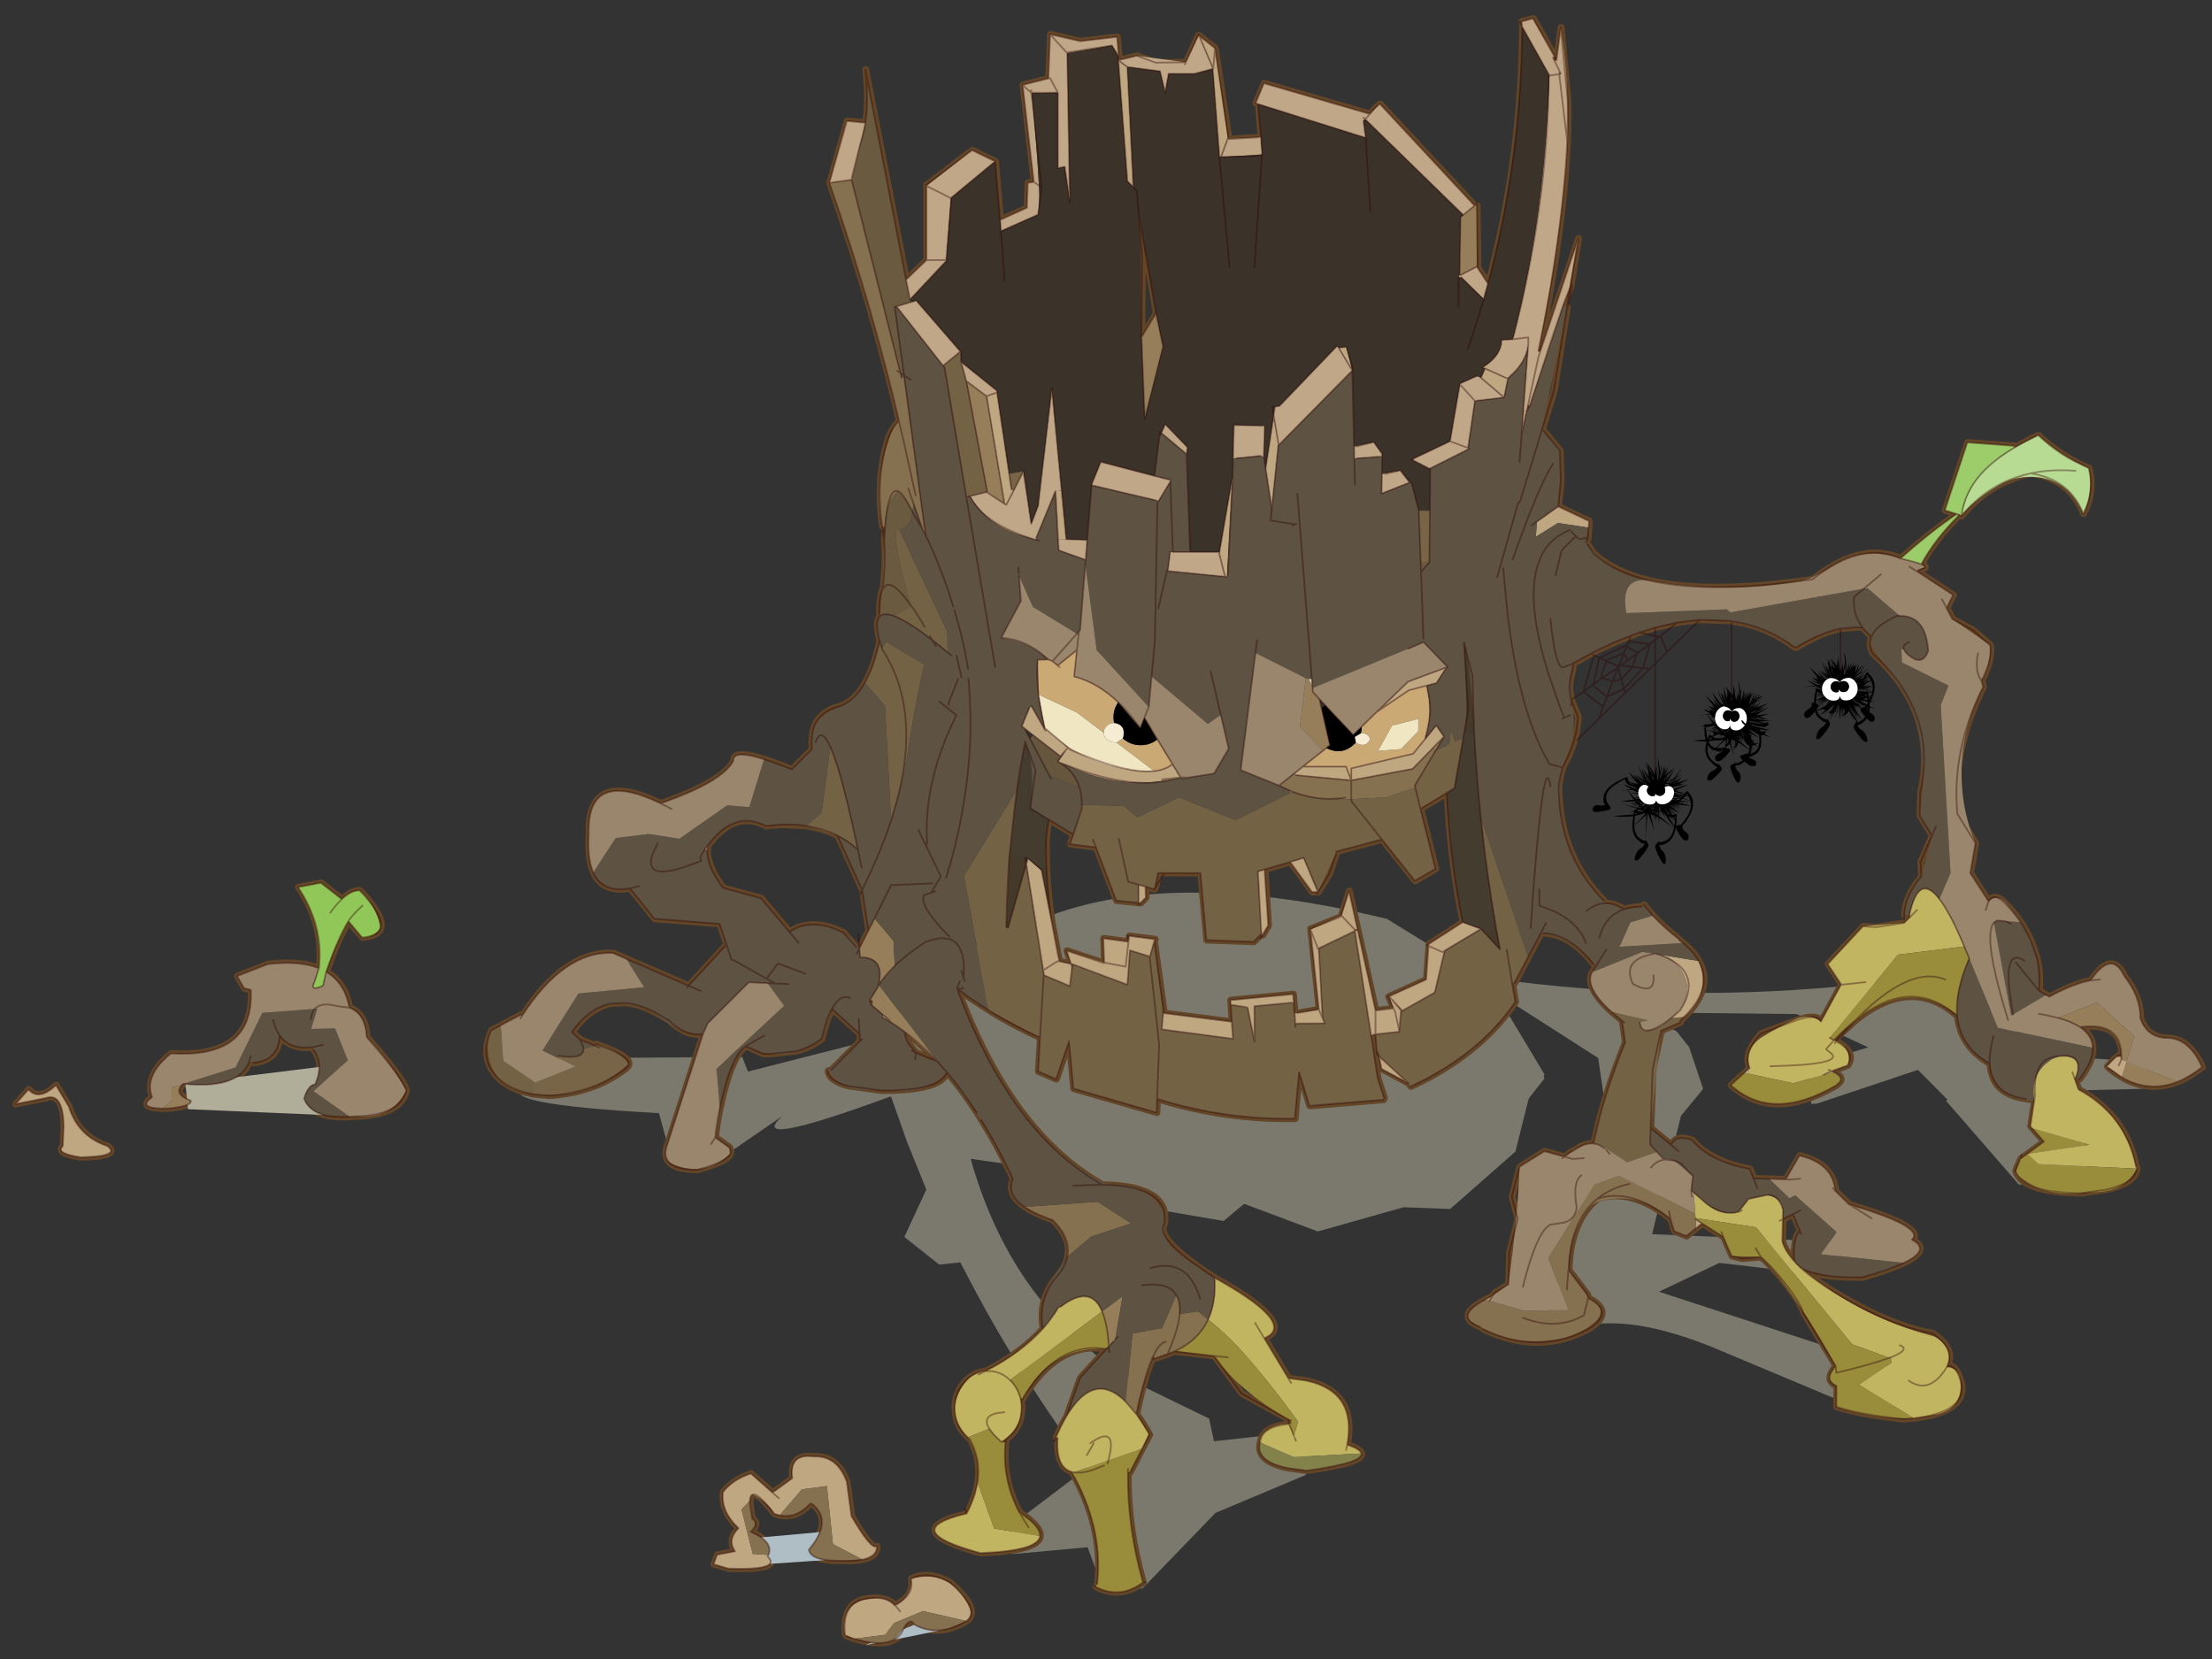 <svg width="324" height="243" xmlns="http://www.w3.org/2000/svg" xmlns:xlink="http://www.w3.org/1999/xlink"><rect width="100%" height="100%" fill="#333333" stroke="none"/><defs><g id="b" stroke-opacity="0" stroke-linejoin="round" stroke-linecap="round" stroke="#f0f" fill="none"><path d="M187.95-293.5v380h-380v-380h380M92.95.6H-97" transform="translate(192.55 294)"/><path d="m187.95-293.5-190 190 190 190m-380-380 190 190L-192 86.5" transform="translate(192.55 294)"/></g><g id="c"><path fill-rule="evenodd" fill-opacity=".58" fill="#b0ad99" d="m353.55 266.75 29.3 26.5.8 10.35 6.55-5.45 33.35 8.5 1.65-4.25 52.9.35 10.25 8q10.6 5.3-38.9 8l-2.95 10.8-18.35.1-14.7-10.1q11.2 10-31.55-5.7l-4.7 13.3-5.6 13.85 6.4 13.8-10.15 8.05-6.15-.65-2.85 5.45q-7.65 14.6-16.85 29-8.1 12.7-17.35 25.3l22.2 16.85-.35 8.35-21.85-2-4.8 12.8-11.2-.8-21.25-22-26.3-11.05 1.95-12.55 24.8 2.75 1.4-6.6 18.1-8.8 3.95-2.25h.05q18.75-11.25 31.05-29 10.6-15.35 16.3-35.6l-17.45 2.5L329 342.6l-43.95 7.55-6-5-21.45 8.05-25-7.05-13.55.5-19-16.7-3.85-15.45-4.65-5.9.3-.25-.25-.9 13.85-23.1-.25-.4-29.25 18.75L174 316l17.85 69.15v.85l-.35-.25q-15.85-12.1-48.45 1L94.75 407l-15.95-7.95-.55-2.15 80-26.15-17.6-8.4-34.55 4.05-.45-10.15 54.6-2.25-8.4-34.45-6.45-7.85 4.05-12.15 3.65-4.6 10.5-5.55-45.4.5-20.9 9.7 17.4 5.2-.8 11.25-1.6-.05-29.45-9.85-8.6 8.65.4.35-21.2 24.4h-.8l-19-2.35 2.1-25.1-21.5-.5v-1.65l3.05-6.05 33.8-2.5 5.5-10.85 35.25-10.2q54.4 6.8 108.8 0l2.25-3.2 8.95.8 25.6-15.75q34.3-8.4 61.1-7.6 28.75.8 48.85 12.15h6.15m21.3 43.7-2.2 1.7 1.2.2 1-1.9" transform="translate(1 1)"/><path stroke-width="2" stroke-linejoin="round" stroke-linecap="round" stroke="#634527" fill="none" d="m390.25 15.85-11.85 61.2-5.95-5.7v-21.6l.15-.2-13.4-10.2-6.75 3.25L351 59.65l-7.8-3.55-.25-7.25-1.75-.25 3.25-28.25-7.5-1.9-.5-12.85-8.75 2-10.75-1.25-.5 5.75.25-.4-.1 1.45-5.4-1.3-5.5 2-8.75-.1-3.6-7.9-.3.15-4.6 3.65-3.9 25.9.15.45-.25.1-9.35-.55.8-9.65.7-.25-2.4-5.8-30.85 8.95-1.55-1.8-1.35-1.15-27.6 29.65h-.65l-.25 17.6.25.15-3.25 4.95-.65-2.45-.4-1.5-.05-.15V74q-8.7-34.25-8.85-70.6l.15-1.5-3.25-.9h-.1l-6.25 11.1.45.25-.45 1-.55-.25-1.25-9.5-2 21.25q-.1 5.5.15 11.6v.75q.4 8.6 1.5 18.35 1.15 10.55 3.15 22.45v.1q1.5 8.95 3.5 18.65v.05l.05.35.05.05.1.65-.5.15-6.55-19.35v-.05l-4.55-13.55 2.25 14 1.7 4.25.5 1.35-1.2.45 3.85 24.25 3.55 11.6v.05l-.55.1-4.75 5.75-.25 9 .75 7.25-9 4.25.4 4.75v.35l.5 1-.4.65-1.8 2.65-.55.5q-5.8 5.1-15.9 7.45-17.25 3.95-47-.35h-.25q-10.8-8.55-20-7.65l-1 .15q-2.4.35-4.65 1.4-7.95-7.05-14.65-11.75l-1.8-1.2-.5.45q7.15 7.2 10.85 14.15-2.6 1.1.85 1.65l.35.5h-.05l-10.4 6.8 1.9 3.85-1.65 3.15-6 3.25-5 4.35-.1.45q-.45 4.15 2.6 9.95l-.5 1.75q9.25 18.5 7.5 37L67 241.1l1.5 8.75-5.35 8.25q-1.75-3.1-5.65 1.5-1.55 1.6-2.8 3.4h-.05l-.1.15-.7 1q-3.1 4.6-4.6 10.15l-.05.05-.05.15q-1.1 4.15-.65 9.6l-3 1.75q-7.3-3.9-12.05-4.75-5.55-8.2-9.1-2.55l-.2.3-.55 1.05q-4.75 6.1-4.6 12.2-.7 1.95-1.85 3.25-2.15 2.45-5.9 2.5-6.5.05-10.25 8.5 3.6 2.85 7.1 4.25 7.6 3.05 14.95-.55l1.35-.75 2.15-1.35 1.7-1.35.4-.4-2.1-2.35q-1.9-1.7-2.05-.5-.05-4.3 2.05-6.55.85-.9 2.1-1.45 2.95-1.35 7.9-.65-3.65 2.4-3.7 6-.1 1.7.7 3.7l.1.3q1 2.4 3.1 5.15l1-.5.45.15-1.2 3.35q-4.85 2.65-8.35 6.2-1.1 1.1-2.1 2.35-2.05 2.55-3.5 5.5-1.9 3.85-2.8 8.45l-.25.5v.05q.25 2.35 3.05 4 1.4.85 3.5 1.5l2.1.55 7.5 1.1q17.25-.2 19.1-6.25l.1-.35-1.45-3.4-6.85-5L51 323.6l-1.15-7.6 2.4-.4q10.3-1.3 10.6-10.5h.4q8.4-5 9.1-14h.4q10-8.55 21.55-3.25l1 .5q3.25 1.6 6.65 4.35l5.15 4.7 1.05 1.1-.55.35h-.05q-.1 0-.15.1-5.65 3.05-3.15 6.9l4.6 1.65-.6.3q-3.5 1.75-1 3.55l.25.25q18.6 10.95 30.75 0l-5.5-5q2.1-4.05-3.25-10l-8-3q-8.25-3.4-9.5-.5l-5.9-10.8-.1.05 4-6-10.25-11-3.75.25-8.25-1.25-1.85-1.85.35-.4h1.5v-.15q-.25-5.55-5-11.1l.25-4.25-3.5-8 .5-.25 3.25-5.25-.2-6.75q-1.5-6.7-.95-12.85 1.05-12.75 10.5-23.25 2-2.25 4.4-4.4 1.25-2.55.35-4.75v-.05l.15-.15.05-.05 2.2-2.3.05-.1.15-.05h.15l.3-.05.9-.1 5 .4q5.5 1.1 12.4 5.2l.5.3.35.05q7-5.3 15.3-7.15l3-.55h.1l.7-.1 8.1-.3h.5l6.65.8 6.3 1.45h.05q2.3.65 4.65 1.45 1.2.4 2.4.9 5.45 2.05 11.3 5l.05.05 5.45 3h.05-.05v.05l.05.15.2 1.6v.1q1.05 3.35.8 6.35l-.05.5-.05.3-.35 1.6v.1l-.05.1-1.9 4.75q.15 3.25 1.05 6.55 1.15 4.1 3.45 8.2 1.05 4.15 1.1 5.5.05 19.95-13.1 33.25l-.15.8h-.55q-2.45-.05-5.15 1.75-2.25-.8-5.15-.8l-.65-.55-2.65 3.2q-3.2 3.4-7.55 6.8l-.15.1v.2l-1.05.85q-3.1 2.55-4.6 5.25-4.3 7.5 3.8 15.85l.1.1.05.05.05.05.05.05.2.2 1.15 1.1v.5l5.55 2.4L161 307l.6 17.1-6.05 4.95q-1.05-3.2-6.05-1.45-5.15 6.2-16.75 8.4l-1.1 2.75-9.4.3-4-6.95q-9.75 2.3-10.45 10.3l-4.05 3.95-.15.05q-22.15 6.55-18.1 10.2-5.65 2.95 2.35 6.75 4.2 2 12.15 4.25l5.55-.1q9.15-.5 12.5-2.85l-5.05 4q-3.25 2.35-7.55 4.8-9.95 5.75-18.25 8.45-3.85 1.25-7.35 1.9h-.25q-6.95 4.55-4.25 9.9-2.3-1.45-4 3.95l-.1.2Q69 406.7 84.95 408.6l3 .25q12.95-1.35 19.55-3.6l-.05-6.05q1.4-.6 1.85-1.55.5-1.2-.55-2.9l-.15-.2-.05-.05-.85-1.15 9.35-15.3q.95-3 4.7-7.9l1.2-1.5.95-1.2.1-.1q2.75-3.35 5.45-5.7l5.55.45 3-.75 2.4-5.55 6.2-3.95 4.6 3.7 3.55-1.45 1.05-3.5q11.5-9.2 21.35-5.9l.15.15q2.85 2.35 4.7 5.8 3.2 5.85 3.45 14.8L180 372.6l-.25 1q-7.1 3.6-1.45 8.05l.2.15.15.15.6.4q14.85 8.2 31.25.25l.5-.5q8.3-3-1.2-8.05l-2.15-1.1-.65-.85-4-2.5-.25-9.25-2.45-9.8 1.7-6.45-2.25-8.75-7.25-4.5-5.8 1.6-1.75-1.35-.1-.05-1-.45q-3-2.25-5.55-2l-2-8.2q-2.75-10.05-7.3-21.3l.95-6.3.25-.2 2.85-2.4q7.95-7.25 5.6-11.5l-.4-.6-.75-1.25.75-.5q1.4-1.8 2.9-3.25l.6-.6.05-.05.1-.05.1-.15q5.15-4.7 10.75-4.9l.65-.35.05.1 7.8 14.75.65.1-.9 5.4q10.45 15.4 30.5 24.65l.6-1 .05.05 7.8-4.2.7-3.65.7-1.8.35-4.6 1.3.2-1.95 12.6-1.85 5.75.25.5 21 1.75h.5l3-9.75 1.25 13.5q20.5.35 40.1-5.75l.15 4 24.25-7 1.25-13.75 3.75 11 5.25-2.25-.55-9.85q6.7-3 12.9-6.7l2.1-1.3 5.5-3.6 3.65-2.7q-15.45 42-42.3 57.15h-.05q-19.6.35-18 11.35l.2.35q1.6 3.35-7.55 10.35-3.05 2.3-7.3 5.05l-1.7.95q-22.3 12.7-12.75 16.65l-7 11.65-5.2.7q-14.85 3.15-11.95 18.65v.1l-.7.15q-3.15 1.15-3.45 2.3-.3 1.3 3.45 2.55 3.95 1.25 12.5 2.45l5.5-.75q9.55-1.95 8.1-7.5l-.1-.25q-.55-4.25-8-5.05l-.35-.05-.5-.3.2-.25-.25-.4 14.4-7.95 7.95-10.9 11.3-1.25-.05-.2.4.15 1.9.8 3.75 1.25.35-.8.5 1.05q1.05 2.5 2.1 6.2 1.2 4.1 2.4 9.75-1.85 2.45-3.65 5.7l-.15.3 5.7 10.95h.55q.2 16-4.4 32.05l.15.1q6.5 4.8 13.55 1.25l.1-.1-.45-.8q-1.75-15.35 6.4-30.75l.9-1.55.15-.35q4.65-1.35 4.05-9.85l.5-.2q-1.55-3.55-3.1-6.2l-3.9-11.1-7.85-8.55h-.6l.05-.6 1.4.65q11.3-1.65 20.1 9.3l2.4 3.3.9 1.45.35.6.6-.35-.2 1v.15q-.15.85-.15 1.8l.25 2.4q.55 2.95 2.6 5.2.8.9 1.75 1.55l1.3.75-1.2.15q1.05 10.75-4 20.3-6.3 4.2-6.05 6.95.4 4.3 17.35 4.95 24.5-6.65 4-11.5-2.5-4.75-3.15-9.15-1-6.6 2.2-12.5l.15-.1.5-.45.95-.95q2.85-3.15 2.85-7.6 0-4.45-2.85-7.6l-.3-.35q-2.5-2.5-5.8-2.75h-.05l-.3-.05h-.3v-.3q-10-5.25-16.1-12.05 1.45-7.55-3-13.85l-2.05-2.55q-1.6-2.25-2.05-4.5-1.15-5.45 4.3-10.75l1.35-.45.05-.05q4.2-1.55 6.8-3.3 5.35-3.7 3.35-8.15l.55-1.25q4.15-8.7 8.7-15.95l1.3-2.1q4-6.2 8.25-11.25l.3-.4.05-.05.05.05v.1l.95 1.35 1.3 1.05.8.45q3.05 1.5 8.8 2l4 .25h3.35l9.45-1.3.8-.2q5.05-1.5 5.25-4.2l-1-.3-8.4-8.4.15-2.1 8.05-7.3q1.15 2.15 2.15 5.6l.85 3.15.95.7.25.15 1.35.85q2.2 1.2 4.8 1.9l8 .85 1.35-.05h.35l5-2.25q3.7 2.35 6.55 13.6l1.05 4.55q1.05 4.95 1.3 8.45l-3.85 2.7-.25.3q-2.35 3.3 9.35 6.4h.5q10.25-.2 8.5-6.5l-10.65-33q5.15.75 10.1-4.2l.65-.25q6.25-4.1 11.65-4.65l4.45.2q6.35 1.25 11.3 8.3l-2.25 2.1-4.55 1.9-.2-.5q-6.8 2.35-8.75 4.25-1.55 1.5 0 2.75 9.1 7.1 22.25 8l4.65-.4.4-.1q7.35-1.3 10.9-5.65l1.25-1.8q2.6-4.85-.2-11.05l-8.5-4.5-.45.3q-12.4-19.1-26.55-18.3l-21.95 9.5-10.55-11.5-.6-.2 2.1-6.3 19-1.5 7.1-8.85.4.05.75.1q7 .85 9.55-4.75 1.6-3.7 1.35-10.05l-.05-1.5v-1.85q-.65-16.4-20.7-6.85l-.2.1q-17.95-6.2-21.2-12.4.2-3.35-8.95-.45l-1.4.45-3.3 1.2-3.35 1.3-5.9-5.9.1-2.1v-.5q-.1-2.5-.9-4.4-1.6-3.6-5.8-5.05l-.45-.15q-5-1.15-8.35-7.15l-.55-1q-1.9-3.7-3.2-9l-.2-.8-.1-.35-.05-.25-.05-.2-.05-.15v-.1l-.05-.1v-.15h-.05v-.1q1.45-5.2.15-6.9l-.2-.2-.1-.1.3-.65v-.5q-.05-4.75-1-6.65-1-8.1-.45-14.55h-.05v-.2l-.25-3.55.85.1q2.05-14.4-1.85-26.15l-.15-.4q-.75-2.05-2.85-4.3v-.1l1.35-5.7 1.45-5.8q2.5-9.8 5.3-19.5v-.15q5.5-19.1 12.15-38.05l-5-17.5-.05-.5-5.45.5q-1-6.75 0-15.5m-23.55 55.5h-.25l.25.25v-.25m18 14.4-.05.3.05-.15v-.15m51.5 156.15.1 1.25v.5l-.05.8-.1.75q-.75 4.1-4.45 8.95l-11 3-8.35 9.85q-3.05-2.15-6.8-2.15-4.05-.05-8.85 2.3l-3.85 4.3-.85.4-2.65-5.3 1.85-11.8-.15-.3.25.1 7.05-15.6q2.45-1.25 5.2-2l3.8-.85 7.7-.35 3.3.3h.1l.7.1q1.5-.8 2.95-1.15 4.3-1.2 8.35 1.3 2.95 1.8 5.75 5.6m-47.9 46.5q.9-1.15.55-1.75l-.65.7.1 1.05M378 298.95l-.5.8-1.9 2.35-6.2 2.5 1.35-1.4.15-.15q3.9-4 8-7.05l-.55 2.15-.35.8m170.8-46.25 6.65 1.25q-7.5 11.1-6.1 23.55v.1l.05-.05q5.65-2.25 14.8-1.2l9 3.5-2 3.5-2 .5q-.95 20.1 23.25 18.5 7.95 6.45 5.5 12.75 4.5 3.15-3.05 3.3l-1.95-.05q-6.7-.7-6.25-2.25 5.3-1.95 2.25-4.85l-.05-.05h-.1q-8.45.85-13.25-.95-4.45-1.65-5.9-5.5l-1.2.35q-7.3-.65-7.65-8-3.05 4.3-9.6 3.4l-.25.85q-3.1 4.05-.5 10 .95.1 1.75 1.05.9 1.05 1.5 3.2l-.25.5q-2.7 5.4-13.05 4.7l-2-.15-.25.05q-12.65-.55-14.2-7.6 1.15-3.75 11.4-15.35l.1-.15q.4-6.85 4.9-8.5l.15-.05q1.3-7.25 6.75-10.45-3.7-10.45-6.45-14.75l-4 4.75q-11.35-.95.7-13.7h.05q2.25-.15 5.15 2.55l6.1-4.75m88.9 64.4-8.75-1.75q-5.1-1.75-5.25 8.25l.25 5.75q2.35 2.1-5.25 3.25-11.75-.25-7.75-3.25 8.55-2.8 11.25-11.5l3.75-6.25q1.85 1.75 3.45 2.4l1 .25q2 .35 3.55-1.4l3.75 4.25M341.85 22.65v.05h.05l-.05-.05m-52.7-7.45-.05.45-.15-.05.2-.4m20.55 57.4.15 21.2-4.25-7 5.05-28.85-1 12.55.05 2.1M188.2 17.2l-.45-.1.3-.6.15.7m29 58.15-.2.4.2.1.25-.1-.25-.4m-6.65 27.25-.2.1-.15-.35.35.25M187.2 85l-.05-.15.2.5-.05-.1v-.05l-.1-.2m16.05 20.85-.15-.1.05.15.1-.05m-5.6 9.4-.9-1.55.55-.1.35 1.65M72.4 145.3l-1.35.35v.2l-.05-.1q-5.15-6.2-11.9-9.5-3.85-1.85-8.2-2.8-8.65 1.3-12.9 7.3-1.45 1.95-2.4 4.45-3.35-6.35-1.6-13.25 2.65-1.15 5.1-2.5 5.35-3.05 9.6-7.1 3.75 1.7 6.9 3.6h.05l.2-.5 13.5-1 6.55 19.75-3.5 1.1m110.35 7.05-.5.25 1.5-.5-.35-.35-.65.6m-62.65 196.8-2.1 5.2q1.75.25 1.9 6.8.05 1.3-.7 2.35 3.2-3.4 4.05-6.4l-.15-6.45-3-1.5m173.1-99.3 11.8-.05.85 4.25.3.5 2.55-.75-.1 3.2 1.55 1.55 7.05-.7 5.9-15.5 7.6-.95-1-2.8 7.1-4.3q.85 3.75.85 7.05v.05l-.05 4.15v.05l-.1 3.25q-.35 7.8-1.55 15.45l-1.6 8.5v.1l-.35 1.6-.25 1.05-3.4.75-.3.85-.25-.7.15-.1.4-.05 1.3-3.85-10.95 3.65.25-7.25-7.25 1h-.05l-.2-1.6v-.1l-7.35.95h-.15l.2.7-2.7 19.8.1 1-20 2.55.4-6.3-18.25-1.75-.45 5.6-.8-.1-5.75-1h-.5v-.05l2.45-23.3.05-.15-8.75-3.5-.35-.35.1-.15-2.3-7.05-2.45 11.1.8.15-.05.4-.85-.15-5.15 23.3-4.75-.5-.45-.2 1.45-3.3-11-5-.7-9.8v-.5l-9.95-6.4q1.7-8.3 2.75-16.25 1.35-10.5 1.9-21.4l7.65 4.65-4.35 17.45 6 3.5 9.6-12.05 13.35 3.55v.75l2 5.75 3.2 5.25h1.8l6.35-8.75 7.45 2.2-1.05 16.3 1.65 2.75.35-.25 2.25 2.25 13.75-.5 1.75-19.55.5.05m45.25 28.3-.25 1.45h.1l.15-1.45m-80-6.3-.25-.1.25.1M234.05 290l3.25-3.75-3.4 3.7.15.05m.7 6.05.05-.35-.1.35h.05M324.1 415.4l-.1-.05-.25.5.35-.45m-216.6-20.05v-.05h-.3l.3.05m325.95 53-5.25-1q2.35-3.35-1-6.75 5.2-4.9 4.5-10.5-2.75-3.6-8.1-5.4l-6.3 5.55-5.75-4.15v-.2q.9-7.1-6.25-6.15-6.7-.3-9.5 7l-.1.1-1.4 10.25q-5.8 10-7.35 8.75-.35 4.55 10 4.25 9.3.15 9.75-3.25-7.1-8.35-1-13.25l.5-.25q4.8 5.25 10.55 3.05l3.2-3.7.7-.7q4.7-4.2 2.55 5.8v.05q-2.25 1.45.45 3.75l.05.05-.15.05q-7.1 3.15-4.85 7.15-4.2 4.1 11.5 3.5l4.25-1.25-1-2.75m-67.75 8q6.5-3.5 11.25-1-.85 4.1 3.15 6.8l.6.4.9.5.1.05.5-.5q2.6-2.55 9-1.25 5.85 1.75 5 10.25l-.5.5q-12.35 4.35-16-1-1.15-2.6-2.1-3.15-.75-.5-1.35.25l-.35.5-.3.2q-6.6 3.3-14.1-.85-5.7-2.95 4.2-11.7"/><path fill-rule="evenodd" fill="#6a5a40" d="m389.35 30.35 4 16.6-14.55 57.65-.75-.1L380.8 84l-.5-.15-4.15-1.25.2-.75 1.15-5.8 11.85-61.2q-1 8.75 0 15.5M383.6 147.9v.15l.1 1.6q.5 12.25 1.35 24.35-1.2-1-3.95-.05l-5-2.8.05-.35q6.25-21.9 3.4-22.1-1.6 0-2.7-1.5-1.15-1.5-1.15-3.65 1.2-3.05 3.55-5.35.65-.65 1.05-.25 3.65 3.9 3.3 9.95m-155.95 10.55-.1 2.65-2.45-2.75 2.55.1M382.45 292l-.05.3-.4-.05.45-.25m-123.1-99.7.05-.3 1.7.1-.95.25-.8-.05" transform="translate(1 1)"/><path fill-rule="evenodd" fill="#e8d7a6" d="m361.7 97-.05-.05.15-.15-.1.2M216.55 74.75l.05.6h-.75l.25-.6h.45" transform="translate(1 1)"/><path fill-rule="evenodd" fill="#bea781" d="m242.1 296-1.3-.2-6.95-.75.05-.35-.55-5.8v-.1l3.05-3.55-3.4 3.7-9.45-5.35-2.9-12.15-10.6-6.35 5.35-1.95 9.95 6.4.7 10.3 10.8 4.9-1.25 3.4 5.2.7 5.15-23.3.85.15.05-.4-.8-.15 2.45-11.1 2.2 7.2 9.05 4-2.45 23.35 7.05 1.1-.2 2.95-8.6-.05.65-1.45 1.1-20.4-10.5-5.05-4.7 30.3m-2.35 6.2-.7 3.65-7.85 4.15 8.55-7.8m-33 69.75 2.15 1.1-1.2.35-.95-1.45m-59.35-19.7-1.7-1.4 1.9-1.25-.05-.3h.05v.3l-.2 2.65m3.55-61.5-.2-.2q-7.85-7-4.05-16.1l10.95-1.8v.15q-1.8.45-3.2 1.45-1.45 1.1-2.35 2.5-5.3 8.15 2.65 14.35l-3.8-.35M96.6 179.9l-.15.15-.05-.05.2-.1m-73 122.45 1.5-.05 2.75 2.8-4.35 3.2-1.4-4.55 1.5-.65v-.75m155.15-154.1-.15-1.9 9-4.25 6.2 4.4.3 4.4-6.45-4-8.9 1.35M283.8 35l3.75-26.35 4.6-3.65-3.9 9.2-.05.45-1.95 25.65h-.45l-2-5.3m32-24.3-.25.4.05-.4h.2M361.7 97l-.2.15.15-.2.05.05m-7.65 13-5.2 31.3-.55.25-2.15-4.1.65-.35.7-4.6 3.5-23.6 3.05 1.05v.05m-21.85 27.45 1.8.2-.75 14.1-2.4-.15 1.35-14.15m-27.65 2.9-.5.3.25.45-.25-.45.5-.3m-19.95 22.2-.55.05-1.65-29.55 3.85 22.3-1.65 7.2M272.8 131l-1.8 11.75-1.9-18.4-.05-.45 1.4-8.35L272.8 131m-69.45-20.65-1.1-5.45-.4-.5.35.35.05.15.1-.05 6.55-2.95 1.2 2.7-6.75 5.75m-5.6 3.85.5 6.9-1.5-6.85 1-.05m129.4 64.25.6.7-.55.05-.05-.75m10 28.45 3.8-6.65.6.35 2.25 5.5-.85.65-2.45 1.95-7.95 6.15-1.6-1.85 1.4 2 .85 1.4-.4.25-3.35 1.35q-15.65 7.1-31.9 3l2.4-3.9.15.15q1.95 1.55 5.15 1.9 18.4.3 31.7-12.4l-.05.6.25-.45m98.15 34 .85 1.2-.75.05-.1-1.25m-51.05 49.2.1.75-1.9 1.15-.45.25 2.25-2.15M338 248.15l4-3.6.5 1.65-4.95 30.95-.25 1.45-7.5 3.15-.65-5.6.3-.85-.55.15-15.85 5.9-.75-10-5.8 1.8-1.25-4.35-.2-.7h.15l7.35-.95.2 1.7 7.3-1-.25 7.05 10.95-3.45-1.3 3.85 3.4-.75 2.2-11.25 2.95-15.15m-28.2 9.35-.55.05-1.55-1.55.1-3.2 2-.55v5.25m-35.75 9.1-.35.25-1.65-2.75 1.05-16.3 1.95.55-1 18.25m-8.4-21-6.35 8.75h-1.75l4.15-9.95 3.95 1.2m-1.05 40.95.2-2.45 18.25 1.75-.1 1.35-4.9.8-2 9.85V287.6l-11.45-1.05m18.05 5.6 20-2.55.4 4.75-20.75 2.75.35-4.95m-17.15-66.7-.55-.3.85-.35-.3.65m367.55 86.4 3.75 4.25-8.75-1.75q-5.1-1.75-5.25 8.25l.25 5.75q2.35 2.1-5.25 3.25-11.75-.25-7.75-3.25 8.55-2.8 11.25-11.5l3.75-6.25q1.85 1.75 3.45 2.4l1 .25q2 .35 3.55-1.4m-320-297.75 2.65-1.95-2.65 35.2-1.75 1.75 1.75-35m-65.5 88.4 1.75-6.9 2.25.25-4 6.65m-21.65 91.75-2.85-.75-2.95-4.55 11.2 4.15 9.1 8.8-9.35-6.3-5.15-1.35m36.05 23.6 2.4 1.9-.5.6-16 1.5 1.5-4h12.6M148.85 341.3l-.25 1.7-.55-.05.05-1.05.75-.6M91.15 390l-.4.15.05-.25.35.1m156.7-168.15L230 218.5l-5.9-6.05-3.25-3.35 2.25-3.25 3.35 4.1 3.4 4.15 18 4.25v3.5m142.3 226.9q-4.35-.9-4.1-3.9 1.55 1.25 7.35-8.75l1.4-10.25.1-.1q2.8-7.3 9.5-7 7.15-.95 6.25 6.15v.2l5.75 4.15 6.3-5.55q5.35 1.8 8.1 5.4.7 5.6-4.5 10.5 3.35 3.4 1 6.75l5.25 1 1 2.75-4.25 1.25q-10.65.4-12.15-1.35-.7-.85.65-2.15l-.2-.45 4.55-.3 3.25-12.95-2.4-2.55-.25-1.3-.65-.5q-3.9 1.8-6.25 5.6l-1.55.45-6.45-7.55-7.3-.95-1.75 16.9-8.65 4.5m-30.25 17.9q-2-1.75-.75-4.2 5.55-11.15 16.9-8.1-.35 1.9.5 3.7 1.35 2.8 4.25 4.05 2.65-2.6 6.55-2 9.4.8 7.95 10.5l-2.65 1.2-9.1-1.15-2.55-3.4-8.45-3.5-12.65 2.9" transform="translate(1 1)"/><path fill-rule="evenodd" fill="#856745" d="m364.45 52.3-.05-.05.05.05" transform="translate(1 1)"/><path fill-rule="evenodd" fill="#957e59" d="M458 253.3h-.1l.1-.15v.15M35.65 293.7l-2.15-.15q-9.6-.55-9.9 8.8v.75l-1.5.65 1.4 4.55-.95.55Q15 312.7 7.2 309.6l14.9-5.85-2.25-7.4 10.85-9.8L42.1 291q-4 1.05-6.45 2.7m150.5-210.05h.05l.05.2-.1-.2m25.15-11.4V54.5h.65l3.3 2.7.8.65.25 16.5-.2.4-4.8-2.5m124.75-54.9v.1l-.5-.1h.5m23.9 88.2-6.1 32.3-5 3.45 5.2-31.3.05-.05 5.85-4.4M239.8 127.6h-.95l-.05-.75 1 .75m151.3 143.25-.2 2.5q-7.3 0-5.35 7.95l-4.75-5.45.35-7.25 5.55-6.55 1.75 3.5 2.65 5.25v.05m-5.3 11.35 2.15 3.45-.65.7.1 1.05-3.15 2.7-2.25 2.15q-2.05 1.3-4 2.75l-9.5 8.6-.5.55 17.4-22.7.4.75m201.6 27.85.5.15-.55.05.05-.2m.65.2 3.3 1.05v3.7l2.65 2.4-1.95-.05q-3.85-.4-5.3-1.05-1.15-.55-.95-1.2l1.1-.45q3.85-1.85 1.15-4.4M304.7 85.8l4.25 7-.95 23.85-5.35-21.1 2.05-9.75m-45.75 109.1.3-.75.9-1.8.95-.25v.15l1.7 13.9-6.75 7.05-.95-.75-1.05-.85 2.45-10.7.65-2.75 1.9-2.05.1-1.15-.2-.05m-34.85 17.55-.8.75-2.45-4.1 3.25 3.35m94.35 174.25-1.85-2-2.15-12.65 5.95 4.45q-1.55 3.6-1.95 10.2" transform="translate(1 1)"/><path fill-rule="evenodd" fill="#857150" d="m393.35 46.95 6.5.9Q387.9 82 379.6 117.1q1.1 1.1 1.65 2.35 5.9 13.6 3.2 28.55l-.85-.1q.35-6.05-3.3-9.95-.4-.4-1.05.25-2.35 2.3-3.55 5.35l-.45-2.1-2.4 6.9-.75-.1 5.95-43.75.75.1 14.55-57.65m-50.3 299.1q-3.85 2.45-8.2 3.8l-1.25 1.4q-3.7 3.95-3.05 9.35l-6.95-5.9-11.65-3.85 9.75-6.3 21.35 1.5m-32.6 60.35q-1.55-8.5-4.75-16.4l-.25-.6-.35.8-6.05-2.2q-3.3-1.55-5.65-3.8-2.45-2.3-3.85-5.35l2.9-2.4 5.4.85q-.3-3.5.95-5.6l4.15 9.65 8.6 1.55 2 19.9-3.1 3.6M208.9 373.05q2.4 1.2 4.2 3.1 1.9 2.05-.6 3.6-10.35 6.75-22.7 5.1-6.6-.5-11.9-4.45-5.75-4.3.95-7.8l.4-.9 5.3-7.25q.15-9.95-5.7-17.8-1.15-1.5-2.7-2-11.75-3.65-21.25 4.95l-1.05 3.5-3.55 1.45-2.9-2.3.2-2.65v-.3l.1-1.3 22.2-11.1 7.1 2.55 13.5 21.5-5.8 15.05 12.6.35 10.4-2.95 1.2-.35m-24.25-8.5-.1-.1.1.1m252.45-119.3.15-.55h.15l-.3.55m-172.15-20.1q-6.2 2.4-12.35 2.05l-1.85-.15-.4.4-12.8-.65-8.35-2.85.15-.6-6.05-10.15.8-.75 5.9 6.05 17.85 3.35 16-1.5.5-.6 4.55 3.6-3.1 1.45-.85.35M391.1 270.8v.05-.05m9.75 178.1-4.8.2-5.9-.35 8.65-4.5 1.75-16.9 7.3.95 6.45 7.55q-4.85 1.05-9-3.5l-.5.25q-4.1 3.3-2.2 8.15.9 2.35 3.2 5.1-.3 2.35-4.95 3.05M423 431.6l2.4 2.55-3.25 12.95-4.55.3q-1.25-2.75 2.1-5.1l3.1-1.65q-1.15-.75-1.3-2.1-.1-1.15.8-1.7l.7-5.25m-63.1 35.05 12.65-2.9 8.45 3.5 2.55 3.4 9.1 1.15-5 1.1-1.45.15q-3.25.1-5.3-1l-2.6-3q-.7-1.85-2.3-2.25l-.95.9-.35.2q-3.6 1.9-7.5 1.4l-1.95-.4-5.35-2.25" transform="translate(1 1)"/><path fill-rule="evenodd" fill="#746245" d="M385.2 181.3v.1q1.4 6.45 4.3 12l-5.85 6.75-1.8 33.45-1.55-5.35q-2.35-8.25-3.65-16.8-1.8-11.75-4.4-23.35l11.05-6.6 1.2 1.95.65-2.05.05-.1m110.35 111.9 2.75 1.45q1.1 2.1 1.05 4.5-.25 12.35-13 14l-.8-3.35 9.25-6.25.75-10.35m-142.05-4.45-15 8 .55 9.85-5.25 2.25-3.75-11-1.25 13.75-24.25 7-.15-4q-19.6 6.1-40.1 5.75l-1.25-13.5-3 9.75h-.5l-21-1.75-.25-.5 1.85-5.75 1.95-12.6 4.7-30.3 10.5 5.05-1.1 20.4-.65 1.45 8.6.05.2-2.95.25-3.15 11.45 1.05v10.25l2-9.85 4.9-.8-.3 4.95-.35 4.95 20.75-2.75-.4-4.75 2.6-20.8 1.25 4.35 5.8-1.8.75 10 15.85-5.9.25.7.65 5.6 7.5-3.15h.1l.15-1.45 4.95-30.95 5.3 18.55.5-.15-.9-20.7-2.2-19.35 15.45 25.1-7.15 39.1m-112.7 7.05-.35 4.6-.7 1.8-8.55 7.8-.6 1q-20.05-9.25-30.5-24.65l.9-5.4-.65-.1-4-7.65 13.8-40.6q-1.65 15.95-4.4 31.8l-1.2 6.65 3.9-4.2 1.6-1.75 10.6 6.35 2.9 12.15 9.45 5.35.35-.05.55 5.8-.05.35 6.95.75m-68.65-6.6-3.1 2.6-.95 6.3 2.2 5.6q4.5 11.65 7.1 23.9-2.1.3-3.95 1.65l-5.95 3.9-8.7-3.05 2.05-2.25-.15-4.75-3.05-28.35-5.55-2.4v-.5l-1.15-1.1 3.8.35q3.2 3.2 7.55 3.55l.65-.2.9-2.1-2.7-.65 11-2.5M361.5 97.15l.2-.15 5.05 4.1-.45.5-6.35 37.7-1.05-.2-5.05-1.25 6.1-32.3 1.55-5.6v-2.8m18.05 51.55q2.85.2-3.4 22.1l-.05.35 5 2.8q-1.7.7-3.2 1.6-5.45 3.2-10.3 7.1l-2.2 1.9.1-5.95 14.05-29.9m17.9 89.25q-3.2 1.6-5.95 4.1 3.15-15 5.65-23.25 1.3-4.25 2.4-6.7l2.5 19.05 4.4 3.95-9 2.85m-68.65-.35 1 2.8-7.6.95-5.9 15.5-6.5.65v-5.25l-2 .55-2.55.75-1.15-4.75h-12.3l-1.75 19.55-13.75.5-2.25-2.25 1-18.25-1.95-.55-7.45-2.2-3.95-1.2-4.15 9.95h-.05l-5.05-11.05-.15-.7-13.35-3.55-9.6 12.05-6-3.5 4.35-17.45-7.65-4.65-2.25-1.4-2.6-14.7 2.45 1.15 1.2-3.55.45 4.3 4 1.9 6.05 10.15-.15.6 8.35 2.85 12.8.65.4-.4 1.85.15q6.15.35 12.35-2.05l.55.3 16.05 8 16.4-6.65 12.15 5.8 3.95-3.3 12.25-.35 2.5 8.65" transform="translate(1 1)"/><path fill-rule="evenodd" fill="#f1e8cd" d="M275.7 24.6v.05l-.7.25.7-.3m-1.4 102.75-1 .25v-.25h1m-60.6-1.95-.2-.1.35-.25-.15.35m-4.25-23.7-.55.2.4-.55.15.35m20.15 26.4.3.5v.05l-.3-.55m29.65 66.05.1-1.85.8.05-.9 1.8" transform="translate(1 1)"/><path fill-rule="evenodd" fill="#a5835a" d="M385.2 181.2v.1l-.05.1.05-.2m-207.85 95.9.4.6-.55-.2.15-.4m7.2 87.35.1.1-.1-.1m-87.9-184.6-.05.05-.2.1.25-.15m275.45-31.6.75.1-1.05 2.15.3-2.25M157.7 272.8h-.05v-.15l.05.15" transform="translate(1 1)"/><path fill-rule="evenodd" fill="#cab48e" d="m385.6 281.4.2.8-.4-.75.2-.05" transform="translate(1 1)"/><path fill-rule="evenodd" fill="#453a29" d="m336.6 247.85 1.4.3-2.95 15.15q1.2-7.65 1.55-15.45m6.2-3.5 4.6-.45.9 20.7-.5.15-5.3-18.55.3-1.85m-130.75-36.4q.4-8.25 1.25-16.5.5-5 1.75-9.85-.65 9.8-.7 19.75 0 3.05.55 6.1l-2.85.5m-6.3 56.45 2.7 2.45-3.9 4.2 1.2-6.65" transform="translate(1 1)"/><path fill-rule="evenodd" fill="#786547" d="M486.35 313.15q-16.35 2.1-28.05-8.8 3.4-4.35 9.5-5.7l.2.5 3.45.8q-.3 3.25 7.35 2.1l.3.55-5.2 2.55 11.65 4.65.8 3.35M343.3 131.85l4.2.65-.7 4.6-.65.35-2.85-5.6M228.2 143.3l-.55 15.15-2.55-.1-.15-15.05h3.25" transform="translate(1 1)"/><path fill-rule="evenodd" fill="#91c758" d="m548.5 276.55 1.15 3.65q1.75 3.45-2.4 1.4l-.9-4q-2.45-7.65-6.45-14.75l-4 4.75q-2.65.05-4.6-1.85-.85-.75-.55-1.9 1.4-5.9 5.9-9.95 2.9.2 5.15 2.55l6.1-4.75 6.65 1.25-1.7 2.85q-5.5 9.75-4.35 20.75" transform="translate(1 1)"/><path fill-rule="evenodd" fill="#b0ad99" d="m586.75 316.3-.15 1.3-39.65 1.7q4.05-1.1 5.6-4.2l.25-.5q-.6-2.15-1.5-3.2-.8-.95-1.75-1.05-1.2-2.75-1.2-5.05l24.3 3 2 .95q4.65 1.7 12.7 1l-.45 4.4-1.1.45q-.2.65.95 1.2" transform="translate(1 1)"/><path fill-rule="evenodd" fill="#b8db93" d="M70.15 144.65q-4.55-5.25-11.7-9.15-2.85-1.55-6.2-1.95-12.4-1.15-17.55 10.65-1.55-3.05-1.9-6.45-.4-3.5.3-6.8 8.15-3.5 14.7-9.6l6.9 3.6h.05l3.65 2.3q9.65 6.2 11.75 17.4" transform="translate(1 1)"/><path fill-rule="evenodd" fill="#9dcd6b" d="M81.85 158.9q-3.7-6.95-10.85-14.15l.5-.45-1.35.35q-2.1-11.2-11.75-17.4l-3.65-2.3.2-.5 13.5-1L75 143.2l-3.5 1.1q.9.55 1.8 1.2 6.7 4.7 14.65 11.75l-6.1 1.65" transform="translate(1 1)"/><path fill-rule="evenodd" fill="#ccba9d" d="m98.55 166-1-.15.35-.4.65.55" transform="translate(1 1)"/><path fill-rule="evenodd" fill="#c1b562" d="M337.65 381.5q7 7.55 16.1 12.05l.05.25.1.05h.1q3.8.15 6.25 3.35 6.45 8.3-.7 15.95l-6.3-2.5q-1.05 1.65-3.5 3.85l-.7-.45-.5-.45q-5.65-4.35-4.4-11.5l.05-.45q.85-2.85 2.85-5l.2-.15-26.85-20q3.35-8.1 12.2-1.3l.25-.05.25.1q1.9 3.25 4.55 6.25m19.05 44.7q.65 4.4 3.15 9.15 20.5 4.85-4 11.5-16.95-.65-17.35-4.95l13.35-2.2 4.85-13.5m-25.95-19.25q1.55 2.65 3.1 6.2l-.5.2q.6 8.5-4.05 9.85l-.65.15-19.9-6.9-1.95-4.35 3.65-5.7 3.1-3.6q5.6-5.6 10.75-2.85 3.3 1.75 6.45 7m-64.75 2.3q3.5 0 6 1.6 2.45 1.55 2.45 3.75l-9.85 4.3-19.7-1.05q.3-1.15 3.45-2.3l.7-.15v-.1q-2.9-15.5 11.95-18.65l5.2-.7 7-11.65q-9.55-3.95 12.75-16.65l1.7-.95-.05.95q-.25 6.45 1.95 11.2-5.7 4.5-10.45 9.9-8.35 9.5-15.75 19.85l1.2 4.1 1.45-3.45M84.05 407.6l-6.85-1.15q-6.9-1.75-6.8-8.45.05-5.05 4.05-5.3-1.85-4.2 1.55-7.45 1.3-1.3 2.9-1.7 20.9-5.5 37.45-19.25l.8-.65 1.15-1.15q3.2-3.4 4.05-6.4l-.15-6.45q-.9-6.2 4.65-7.05l5.35 1.15 2.9 3.75q4.95 1.25 9-2.15l4-3.45-.05 1.05-.35 5.05-.15 1.3L130 352l-28 34.05L91.15 390l-.35-.1-.05.25-.25 1.25 9.45 6.4-15.9 9.8m1.3-146.5-.35.4 1.85 1.85 12 1 10.25 11-3.9 5.95 5.9 10.8q3.45-2.55 7.75-.5 4.8 2.15 9.2 4.9 5.4 3.35 3.8 9.1l.35 1.65-13 2.8-8.9-2.45-2.35-1.1-4.6-1.65-.3-.9q-.6-4.55 4.2-6.45l.2.2 1.05-.9-19.85-24.2-19.3-2.4q4.05-9.7 7.25-13.8 6.05-7.9 8.75 4.7M48.95 315l1.15 7.6-.55.6-16.7 4.75L51 330.6l-3.25 3-28.35 1.3-.05-.55q3.2-15.2 16.75-22.5l1.2-3.35-.45-.15q-2.35-6.3 4.2-6.25 1.75.3 3.15 1.2 6 3.9 4.75 11.7" transform="translate(1 1)"/><path fill-rule="evenodd" fill="#ac8f62" d="m157.65 272.65.6-.1-.55.25-.05-.15" transform="translate(1 1)"/><path fill-rule="evenodd" fill="#998d3c" d="m359.55 413.15-.4.5q-3.45 5.85-2.45 12.55l-4.85 13.5-13.35 2.2q-.25-2.75 6.05-6.95 5.05-9.55 4-20.3l1.2-.15q2.45-2.2 3.5-3.85l6.3 2.5m-15.35-11.5-.6.35-.35-.6q-7.65-14.5-23.4-14.05l-1.4-.65q.4-6.6 1.95-10.2l26.85 20-.2.15q-2 2.15-2.85 5m-15.05 21.9-.9 1.55q-8.15 15.4-6.4 30.75l.45.8-.1.1q-7.05 3.55-13.55-1.25l-.15-.1q4.6-16.05 4.4-32.05h-.55l-3.6-6.9 19.9 6.9.5.2M299.05 388l-11.25 1.45q-4 5.45-9 9.65-6.15 5.2-13.35 9.2l.15.45-.1.2.5.3-1.45 3.45-1.2-4.1q7.4-10.35 15.75-19.85 4.75-5.4 10.45-9.9 1.4 3.05 3.85 5.35 2.35 2.25 5.65 3.8M145.7 350.85l-6.2 3.95-2.4 5.55-8.55.3q-2.95 2.8-5.35 5.95-9.2 12.25-16.4 25.75l.5.65.4.55.6 1.05q.6 1.2.05 2l-.7.85-1.1.75.05 6.05-1.7.6q-10.3 3.05-20.85 2.75l15.9-9.8-9.45-6.4.25-1.25.4-.15 10.85-3.95L130 352l17.55-2.7.05.3-1.9 1.25M133.4 307l3.95 3.6q-12.15 10.95-30.75 0l-.25-.25q-2.5-1.8 1-3.55l2.95.8 8.9 2.45 13-2.8 1.2-.25m-26.15-9.5q-5-5.45-11.25-9.1-12.85-7.45-24.55 1.7.3-4.15-1-9.15-.9-3.45-2.55-7.25l1.45-3.5 19.3 2.4 19.85 24.2-1.25.7m-57.7 25.7-3.4 3.85L51 330.6l2 1.45 1.35 3.75-.9 1.2q-6.7 5.75-16.05 5.05l-5.9-.3q-8.8-.05-12.4-6.85h.3l28.35-1.3 3.25-3-18.15-2.65 16.7-4.75" transform="translate(1 1)"/><path fill-rule="evenodd" fill="#b6b689" d="m131.85 305.6 1.55 1.4-1.2.25-.35-1.65m-24.5 1.2.6-.3 2.35 1.1-2.95-.8M19.1 334.9l.25-.55.05.55h-.3m89.4-38.1-1.05.9-.2-.2 1.25-.7m39.05 52.5.15-1.3-.1 1.3h-.05" transform="translate(1 1)"/><path fill-rule="evenodd" fill="#caa975" d="M336.05 186.65h3.1l-.2 10.2-11.2 5.25-7.8 5.9q0-1.15-.9-2-.85-.85-2.1-.85l.15-1.55q0-2.55-1.4-4.5 6.05-5.75 12.85-7.5l-.8-7.7 5.6 4.5 1.5-1.25 1.2-.5m-30.8 32.5q-3.2-.35-5.15-1.9l-.15-.15 4.4-7.15q2.1 1.65 4.85 1.65 3 0 5.2-2l1.8 1.25-10.95 8.3M240.4 201.9l4.4 4.3q0 1.05.3 2-1.6-.25-2.5 1.05l-.25.6q1.35 2.75 4.15 1l.35.3q3.6 3.6 8.25 1.3l.95.75 5.9 4.65h-12.6l-1.5 4v-3.5l-18-4.25-3.4-4.15q-2.2-6.5-1-13.2l.45-2.5 5.15 1.35 9.35 6.3m-12.05 5.6 5.05 5.25 6.65.5-4.05-7.35-7.65-1.95v3.55" transform="translate(1 1)"/><path fill-rule="evenodd" fill="#f1e6c2" d="m338.95 196.85-1.9 10-.15.5.05-.6q-13.3 12.7-31.7 12.4l10.95-8.3q1.55 0 2.65-.8 1.1-.85 1.1-2.05l7.8-5.9 11.2-5.25m-110.6 10.65v-3.55l7.65 1.95 4.05 7.35-6.65-.5-5.05-5.25" transform="translate(1 1)"/><path fill-rule="evenodd" d="M315.7 199.1q1.4 1.95 1.4 4.5l-.15 1.55q-3.3.45-2.75 3.75l.2.7q-2.2 2-5.2 2-2.75 0-4.85-1.65l3.75-6.35 1.2 3 6.4-7.5m-70.9 7.1 2.5 2.4 8.1-8.6 1.1.9-2.45 10.7 1.05.85q-4.65 2.3-8.25-1.3l-.35-.3.3-1.65-1.7-1q-.3-.95-.3-2" transform="translate(1 1)"/><path fill-rule="evenodd" fill="#f5ecd3" d="M316.95 205.15q1.25 0 2.1.85.9.85.9 2 0 1.2-1.1 2.05-1.1.8-2.65.8l-1.8-1.25-.2-.7q-.55-3.3 2.75-3.75m-71.85 3.05 1.7 1-.3 1.65q-2.8 1.75-4.15-1l.25-.6q.9-1.3 2.5-1.05" transform="translate(1 1)"/><path fill-rule="evenodd" fill="#66563e" d="M341.35 209.8v.05l-5.5 10.55-8.85 3.5q1.4-4.65 5.8-7.25l.4-.25-.85-1.4.2-.15 7.95-6.15.85 1.1" transform="translate(1 1)"/><path fill-rule="evenodd" fill="#775c3e" d="m343 211.65-.5-.2.3-.85.2 1.05" transform="translate(1 1)"/><path fill-rule="evenodd" fill="#a68c64" d="m233.35 288.9-.35.05.35-.15v.1" transform="translate(1 1)"/><path fill-rule="evenodd" fill="#b8ad87" d="m329.3 423.2-.15.35-.5-.2.65-.15" transform="translate(1 1)"/><path fill-rule="evenodd" fill="#83824b" d="M274.45 414.6q1.45 5.55-8.1 7.5l-5.5.75q-8.55-1.2-12.5-2.45-3.75-1.25-3.45-2.55l19.7 1.05 9.85-4.3" transform="translate(1 1)"/><path fill-rule="evenodd" fill="#afbec5" d="m417.15 450-16.3-1.1q4.65-.7 4.95-3.05-2.3-2.75-3.2-5.1l17.1 1.55q-3.35 2.35-2.1 5.1l.2.45q-1.35 1.3-.65 2.15m-29.5 22.9 1.7.75-3.15-.6 1.45-.15m-6.75-.85-13.7-2.75q3.9.5 7.5-1.4l.35-.2 3.25 1.35 2.6 3" transform="translate(1 1)"/><path fill-rule="evenodd" fill="#453c30" d="m335.9 233.3 5.4-3.4q-.75-5.5-.4-10.95.25-3.8 1.6-7.5l.5.2 2.2 12.9 2.2 19.35-4.6.45-.8.2-4 3.6-1.4-.3.15-3.25q.3-5.7-.85-11.3m-115.85-7.8q-.55 10.9-1.9 21.4-1.05 7.95-2.75 16.25l-5.35 1.95-1.6 1.75-2.7-2.45q2.75-15.85 4.4-31.8 1.25-12.3 1.9-24.65l2.85-.5.3 1.95 2.6 14.7 2.25 1.4" transform="translate(1 1)"/><path fill-rule="evenodd" fill="#bfa787" d="m389.35 30.35 5.45-.5 5.05 18-6.5-.9-4-16.6M186.2 83.65l-1.5-4-.3-1-2.65-14.6L192.85 97l.5-.15-2-10.6q-3.9-20.45-5.8-41.15-1.95-21.35 1.3-42.5l1.25 9.5.55.25.45-1-.45-.25L195 0l3.25.9-.15 1.5-7.95 14.2q.6 17.15 2.6 34.15 2.6 21.6 8.1 42.65l3.25.2q0 2.7 2.05 5.1 1.2 1.4 3.15 2.65l-.4.55-6.55 2.95-.15-.1-.35-.35q-5-4.35-5.5-9.25l1.4 19.05-1 .05-.35-1.65-.55.1-9.6-28.85-.05-.2m21.85-6.45 3.25-4.95 4.8 2.5-.25.6-6.55 6.35-1.25-4.5m3.9-22.7 27.6-29.65 2.9 2.95 30.85-8.95 2.4 5.75-.7.3-31.35 9.85.65-4.9-.5-.5-28.55 27.85-3.3-2.7m62.25-19.95 9.6.45 2 5.3-11.95-.65.35-5.1M292.15 5q.15-.1.15-.05l3.75 7.8 14.25-1.9 5.4 1.3-2.65 1.95-9.5 1.25-1.5 6.25-1-5.5h-7.5l-5.35-1.45.05-.45 3.9-9.2m23.45 5.7.45-5.35L326.8 6.6l8.75-2 .5 12.75h-.5l.5.1 7.5 1.9-3.25 28.25 1.75.25.25 7.25 7.8 3.55-.25 3.25-10.8-4.8q-.5-3.75-.3-7.45.75-14 2.2-27.95l-7.65-.1v22l-2-.45-1.5 10.45.75-43.5-13-2.25-1.75 2.85h-.2m35.95 30.9 6.75-3.25 13.25 10.4v21.6l5.95 5.7-1.15 5.8L365.8 70.6v-.25l-1.35-18.05-.05-.05-12.85-10.65m-10.6-19.9h.05l-.05-.05v.05m20.55 78.25-1.55 5.6-5.85 4.4h-.05L351 108.9l.05-.55 10.45-8.4m-7.65 37.9 5.05 1.25q-5.65 9.25-16.6 11.9l-2.5.8-5.8-14.15-1.8-.2 2.85-29.85 4 34.3 2 5.2 2.25-15.25 2.85 5.6 2.15 4.1.55-.25 5-3.45m12.9-36.75L361.7 97l.1-.2 12.75-14.7 1.6.5 4.15 1.25-13.55 17.25m-35.9 50.5 2.4.15-.2 3.1-7.85 2.8-.45-5.8 6.1-.25m-7.4-15.7-18.9 4.45-.5.3-3.5-5.8v-.5l4.6-1.15 15.65-4.1 2.75 6.75-.1.05m-20.4-15.1-7.3 6.1-.2-2.05 6.5-6.75 1.1 2.6-.1.1m-8.25 34.55h5l.8-.1.7 5.65-16.7 1.65 1.65-7.2h8.55m-12.5-27.25-8-.75h-1l-.25-8.75 9-.25.25 9.75m-13.45-4-21.3-21.6 4-6.65.5-.45 16.75 17.45 1.3.15.35 2.55-1.4 8.35-.2.2m-21.8.5-.05 3.5-7.2-.5-1-.75 2.5-3.5 5.75 1.25m-8.1 8 .1 5.75-8.2-3.25 2.7-3.5 5.4 1m-14.1-1.6-11.15-5.6.15-.35-2-13.7-8.5-1 6.75-5.75 1.25-.5 4.95 2.25-.05.15 2.85 16.6 10.5 5 .3.55-4.8 2.45-.25-.1M187.3 16.2l-.15-.7-.3.6.45.1" transform="translate(1 1)"/><path fill-rule="evenodd" fill="#3b3329" d="M198.1 2.4q.15 17.95 2.4 35.8 2.5 19.75 7.55 39l1.25 4.5 6.55-6.35h.75l-.05-.6-.25-.4-.25-16.5-.8-.65 28.55-27.85.5.5-.65 4.9L275 24.9l-.8 9.65-.35 5.1 11.95.65h.45l1.95-25.65 5.35 1.45h7.5l1 5.5 1.5-6.25 9.5-1.25-1.75 35 1.75-1.75 2.65-35.2.1-1.45 1.75-2.85 13 2.25-.75 43.5 1.5-10.45 2 .45v-22l7.65.1q-1.45 13.95-2.2 27.95-.2 3.7.3 7.45l10.8 4.8.25-3.25 1.45-17.05 12.85 10.65.05.05 1.35 18.05h-.25l.25.25 10.55 11.25-.2.75-1.6-.5-12.75 14.7-.25.05-.05.3v2.8l-10.45 8.4-.05.55-3.5 23.6-4.2-.65-2.25 15.25-2-5.2-4-34.3-2.85 29.85-1.35 14.15-6.1.25-1.3-15.95.1-.05-2.75-6.75-15.65 4.1-1.45-11.6-.15-1.25-.4.35-1.1-2.6-6.5 6.75.2 2.05-.95 28.45h-8.55l-3.85-22.3-.1-4.95-.25-9.75-9 .25.25 8.75v.25l-.5 3.4-2.35-15.45.35-2.45-.7-.1-1.3-.15-16.75-17.45-.5.45-2.25-.25-1.75 6.9-.5 22.1-5.75-1.25-2.5 3.5.05.75.1 5-5.4-1-2.7 3.5h-.5l-2.15 8.2h-3.25l-.1-12.2h.25l4.8-2.45v-.05l-.3-.5-10.5-5-2.85-16.6.05-.15-4.95-2.25-1.25.5-1.2-2.7.55-.2.2-.1-.35-.25q-1.95-1.25-3.15-2.65-2.05-2.4-2.05-5.1l-3.25-.2q-5.5-21.05-8.1-42.65-2-17-2.6-34.15l7.95-14.2m110.85 90.4.25-23.3q.05-6.3.55-12.55L304.7 85.8l-2.05 9.75 5.35 21.1.95-23.85" transform="translate(1 1)"/><path fill-rule="evenodd" fill="#5e5342" d="m385.05 174 .1.1q1.75 3.3.05 7.1l-.05.2-.65 2.05-1.2-1.95-11.05 6.6q2.6 11.6 4.4 23.35 1.3 8.55 3.65 16.8l1.55 5.35 1.8-33.45 5.85-6.75q1.45 2.7 3.85 4.75 2.15 1.85 4.8 2.95 8 3 6.75 11.65l5.9 5.9 8.05-2.95 4.3 13.95 6.4-.55 13.95 9.75 8.9-1.4 9.65 1.2 6.55 10.05-.75 1.2q-3.7 4.85-9.85 3.4v-.15l-.1.15-7.1 8.85-19 1.5-2.1 6.3 11.15 11.7 18.1-7.8-5.2 8.25 19.15 1.8 10.45 16.6-4.25 2.1-.3-.55q-7.65 1.15-7.35-2.1l-3.45-.8 4.55-1.9 2.25-2.1q-8.05-11.75-21.3-6.95-2.25.8-4.2 2.5-5.6 4.8-12.65 5.05l-1.35-3.1-12-12-5.5.25-4.8 6.6 19.75 18.35-1 11.55-1.05-4.55q-2.85-11.25-6.55-13.6-11.45 5.55-22.05-2.15l-3-8.75-8.05 7.3-.15 2.1 9.4 8.7q-4.2 6.1-12.7 5.5l-6.15.2q-9.55 1.1-15.7-5.05l-.2-.2-8.6 11.7q-5.9 9.3-10.55 19.3l.3 1.15q.7 4.7-3.65 7l-21.35-1.5-9.75 6.3 11.65 3.85 6.95 5.9q.35 1.15 1.1 2 7.25 8.3 6 18.9-2.65-3-4.55-6.25l-.25-.1-.25.05q-8.85-6.8-12.2 1.3l-5.95-4.45 2.15 12.65 1.85 2-.05.6h.6l7.85 8.55 3.9 11.1q-3.15-5.25-6.45-7-5.15-2.75-10.75 2.85l-2-19.9-8.6-1.55-4.15-9.65q-1.25 2.1-.95 5.6l-5.4-.85-2.9 2.4q-2.2-4.75-1.95-11.2l.05-.95q5.8-3.55 11.15-7.7 4.25-3.4 3.45-8.05-.45-2.75 1.2-5 4.75-6.45 13.35-6.3 1.75.05 3.2-.65 11.95-5.95 20.4-16.3 14.7-18.1 22.25-40.25l-3.65 2.7-5.5 3.6 7.15-39.1-15.45-25.1-2.2-12.9-.2-1.05-.3.85q-1.35 3.7-1.6 7.5-.35 5.45.4 10.95l-5.4 3.4-7.1 4.3-2.5-8.65-12.25.35-3.95 3.3-12.15-5.8-16.4 6.65-16.05-8 .3-.65 3.1-1.45 11.15-4.5-4.3-34.1-14.65 7.35-1.7-.1-.05.3-.1 1.85-.3.75-27.7-11.4-4.45-1.9-6.9 7.15-.1.1.3.1 2.95 4.55 2.85.75-.45 2.5q-1.2 6.7 1 13.2l-3.35-4.1-2.25 3.25 2.45 4.1-4-1.9-.45-4.3-1.2 3.55-2.45-1.15-.3-1.95q-.55-3.05-.55-6.1.05-9.95.7-19.75-1.25 4.85-1.75 9.85-.85 8.25-1.25 16.5-.65 12.35-1.9 24.65l-13.8 40.6-3.65-6.8-.15-.3-.7.25q-9.4 1.8-15.25 9.5l.75 1.25-.15.4-14.1-5.7-4.85.75-.6.1-10.95 1.8q1.5-2.7 4.6-5.25l18.45 1.1-3.2-7.1-6.5-1.95 2.65-3.2.65.55 5.15.8q2.7-1.7 5.7-1.75l.15-.8q14.35-14.75 12.5-35.2-.4-4.1-2.05-7.85-1.55-3.5-1.7-7.2-.15-4 .6-8 1.05-5.45-.45-10.85h-.05q-11.35-6.65-23.85-10.4-22.05-6.7-41.05 5.8-8.8-6.15-19.4-5.7l-2.25 2.4-.25.15.05.05.2 1.25q.05 1.15-.55 1.95l-8.35 11.6q-3.75 5.25-5 11.55-2.5 12.7-.4 25.7l-3.25 5.25-.5.25 3.25 12.25q4.4 4.75 5 11.15l-1.5.1q-2.7-12.6-8.75-4.7l-3.25-7.55 2.85-48.9-2.25-5.7 13.55-6.75.15-3.85-.65-.05-.55.9-.6.6q-4.3 3.85-6-1 .7-10.25 8.3-10.15l9.4-8.1 1 .15 38.95 6.95 1-.9 29.25 1.1q1.95-10.65-6.45-9.5 11.7-1.9 18.2-11.2l-.75-4.2 8.9-1.35 6.45 4-.3-4.4-6.2-4.4q-.4-3.65-.5-7.3-.15-4.45 0-8.95l4.75-5.75.55-.15L185 84.1l1.15-.45.1.2 9.6 28.85.9 1.55 1.5 6.85-.5-6.9-1.4-19.05q.5 4.9 5.5 9.25l.4.5 1.1 5.45 8.5 1 2 13.7-.35.25.2.1 11.15 5.6v.1l.1 12.2.15 15.05 2.45 2.75.1-2.65.55-15.15 2.15-8.2h.5l8.2 3.25-.1-5.75-.1-5h.95l7.2.5.05-3.5.5-22.1 21.3 21.6.25.25 1.9 18.4 1.8-11.75.5-3.4 1-.25 8 .75.1 4.95 1.65 29.55.55-.05 16.7-1.65-.7-5.65-.8.1h-5l.95-28.45 7.3-6.1.65.8 1.45 11.6-4.6 1.15v.5l3.5 5.8.25.45-.25-.45.5-.3 18.9-4.45 1.3 15.95.45 5.8 7.85-2.8.2-3.1.75-14.1 5.8 14.15 2.5-.8q10.95-2.65 16.6-11.9l1.05.2 6.35-37.7.45-.5 13.55-17.25.5.15-2.75 20.5-5.95 43.75-.3 2.25 1.05-2.15 2.4-6.9.45 2.1q0 2.15 1.15 3.65 1.1 1.5 2.7 1.5l-14.05 29.9-.1 5.95 2.2-1.9q4.85-3.9 10.3-7.1 1.5-.9 3.2-1.6 2.75-.95 3.95.05m-267.9 189.65-.9.45h-.05q-14.9 5.7-29.25-1.75l24.1-2.55-4.55-6.4 12.05-10.7 1.75.8 5.8-5.6 4.65-.15 1.1-2.75q11.6-2.2 16.75-8.4 5-1.75 6.05 1.45l6.05-4.95.15 4.75-2.05 2.25-2.1 2.15q-2.1-.2-3.7.95l-4.65 3.9.5 4.2-.75.6-4 3.45q-4.05 3.4-9 2.15l-2.9-3.75-5.35-1.15q-5.55.85-4.65 7.05l-3-1.5-2.1 5.2q1.75.25 1.9 6.8.05 1.3-.7 2.35l-1.15 1.15m-45.7-73.55q-.85 9.75-9.5 14l-.15 1.1q-2.15 9.9-12.85 9.8 1.25-7.8-4.75-11.7-1.4-.9-3.15-1.2-6.55-.05-4.2 6.25l-1 .5-1-1.25q-2.65-3.55-2.9-7.9l27.6-5.85 8.35-20.15q1.65 3.8 2.55 7.25 1.3 5 1 9.15m-25.9-5.75 2.05-1.25-.05-2.6q.05-9.45 5.4-17.35l6.9-.5.85.6-5 27.1-10.15-6m282.2-105.2-.6-.7-.35-.55-1.5-19.1-3.3 25.1-15.15 16.55-.85-8.85-16.35 13.8-3.8-2.6-2.3 9.8 4.25 7.25 9.5 1.5.25-.35q16.25 4.1 31.9-3l3.35-1.35q-4.4 2.6-5.8 7.25l8.85-3.5 5.5-10.55v-.05l1.6-3.05.85-.65-2.25-5.5-.6-.35-3.8 6.65-.1-.05 1.9-10 .2-10.2h-3.1q4.7-4.35 10.9-5.7l2.85-.6-5.75-10.75.55-7.3-4.05 9.05-12.8 7.8M435.3 240.9l-.8-1.05q-6.7-8.85-16.25-4.7l-.7-.1q-5.45-.75-11.1.05l-4.4-3.95-2.5-19.05q-1.1 2.45-2.4 6.7-2.5 8.25-5.65 23.25 2.75-2.5 5.95-4.1-3.65 7.75-6.8 15.7-.75 1.95-.95 4.1l-1.25 7.8-1.75-3.5-5.55 6.55-.35 7.25 4.75 5.45q-1.95-7.95 5.35-7.95l.2-2.5q4.2-5.95 11.5-6.85 4.75-.7 8.85 2l8.35-9.85 11-3 1.7-2.35q2.2-3 2.75-6.6l.15-2.05.75-.05-.85-1.2m-49.7 40.5-.05-.1-.15.15-17.4 22.7.5-.55q7.2-.9 9.25-7.5l.25-1.1q1.95-1.45 4-2.75l.4.05.05-.3 1.9-1.15-.1-.75 3.15-2.7q.9-1.15.55-1.75l-2.15-3.45-.2-.8m51.5-36.15.3-.55h-.15l-.15.55m102.4 74.55 10.55-7.45-10-9 3.75-9.3 6.95.2-1.8-5.9 16 1.2 7.8 15.9 14.65 4.6-.05.2q-8.05.7-12.7-1l-2-.95q-2.7-1.55-3.9-4.55-8 .75-8.85-7.65-3.6 4.55-9.6 3.4l-.4.8q-1.45 2.3-1.55 5 0 2.3 1.2 5.05.95.1 1.75 1.05.9 1.05 1.5 3.2l-.25.5q-1.55 3.1-5.6 4.2l-7.45.5M182.85 151.1l-.35-.35-1.15.85 1.5-.5" transform="translate(1 1)"/><path fill-rule="evenodd" fill="#99866c" d="M418.85 215.7q9.15-2.9 8.95.45 3.25 6.2 21.2 12.4l.2-.1q21.15-10.1 20.7 8.7l.05 1.5q.25 6.35-1.35 10.05l-6.55-10.05-9.65-1.2-8.9 1.4-13.95-9.75-6.4.55-4.3-13.95m40.1 58.15 3.85-1.7q14.15-.8 26.55 18.3l.45-.3 5.75 3.05-.75 10.35-9.25 6.25-11.65-4.65 5.2-2.55 4.25-2.1-10.45-16.6-19.15-1.8 5.2-8.25m-22.3 21.9 10.65 33q1.15 3.85-2.55 5.15-9.05 3.4-16.05-3.4l.25-1.65 4.1-3-1.3-8.45 1-11.55L413 287.5l4.8-6.6 5.5-.25 12 12 1.35 3.1m-258.9-18.05q2.35 4.25-5.6 11.5l-11 2.5 2.7.65-.9 2.1-.65.2q-4.35-.35-7.55-3.55-7.95-6.2-2.65-14.35.9-1.4 2.35-2.5 1.4-1 3.2-1.45h.05l.55-.25 4.85-.75 14.1 5.7.55.2m-.35 49.9 1.35.05 1.35.35 1.4.7 1.5.8.9.65 1.9 1.3 5.8-1.6 7.25 4.5q.25 7.6 1 15.15.9 9.55 2.25 19.1l4.65 3.35.95 1.45-10.4 2.95-12.6-.35 5.8-15.05-13.5-21.5-7.1-2.55-22.2 11.1.35-5.05.55.05.25-1.7-.5-4.2 4.65-3.9q1.6-1.15 3.7-.95l2.1-2.15 8.7 3.05 5.95-3.9q1.85-1.35 3.95-1.65m-90.45 34.75q-8-3.8-2.35-6.75-4.05-3.65 18.1-10.2l.15-.05 4.05-3.95q.7-8 10.45-10.3l4 6.95 4.75-.15-5.8 5.6-1.75-.8-12.05 10.7 4.55 6.4-24.1 2.55m64.35-93.15 1.05-.85.15-.3q4.35-3.4 7.55-6.8l6.5 1.95 3.2 7.1-18.45-1.1M31.95 299.7q.05-3.6 3.7-6 2.45-1.65 6.45-2.7l-11.4-4.45-10.85 9.8 2.25 7.4-14.9 5.85q-3.5-1.4-7.1-4.25 3.75-8.45 10.25-8.5 3.75-.05 5.9-2.5 1.15-1.3 1.85-3.25-.15-6.1 4.6-12.2l.55-1.05.2-.3q3.55-5.65 9.1 2.55 4.75.85 12.05 4.75l.95-.5 10.15 6 5-27.1-.85-.6-6.9.5.8-1.15v-.05l2.7-3.45q2.85-4.05 5.8-1.4l5.35-8.25-1.5-8.75q2.75-6.55 3.6-13.35 2.1-16.95-5.85-32.15l.5-1.75q-2.85-4.85-2.5-10.4l11-7.6 1.65-3.15-1.9-3.85 10.45-6.8-.35-.5-1.9-.85 1.05-.8 6.1-1.65q10.65-3.9 20.3 2.5 2.7 1.75 5.6 3.05 1.75.8 3.75 1.1 21.75 3.7 43.25-.2l.45-.05q8.4-1.15 6.45 9.5l-29.25-1.1-1 .9L98.55 166l-.65-.55-.35.4-9.4 8.1q-7.6-.1-8.3 10.15 1.7 4.85 6 1l.6-.6.55-.9.65.05-.15 3.85-13.55 6.75 2.25 5.7-2.85 48.9 3.25 7.55q-3.2 4.1-7.25 13.8l-1.45 3.5-8.35 20.15-27.6 5.85m295.2-121.25.05.75.55-.05 12.8-7.8 4.05-9.05-.55 7.3 5.75 10.75-2.85.6q-6.2 1.35-10.9 5.7l-1.2.5-1.5 1.25-5.6-4.5.8 7.7q-6.8 1.75-12.85 7.5l-6.4 7.5-1.2-3-3.75 6.35-4.4 7.15-2.4 3.9-.25.35-9.5-1.5-4.25-7.25 2.3-9.8 3.8 2.6L306 191.6l.85 8.85L322 183.9l3.3-25.1 1.5 19.1.35.55m58.4 102.85.05.1-.2.05.15-.15m162.95-4.75q5.65-2.25 14.8-1.2l9 3.5-2 3.5-2 .5q-.95 20.1 23.25 18.5 7.95 6.45 5.5 12.75 4.5 3.15-3.05 3.3l-2.65-2.4v-3.7l-3.3-1.05-.15-.05-.5-.15-14.65-4.6-7.8-15.9-16-1.2 1.8 5.9-6.95-.2-3.75 9.3 10 9-10.55 7.45-2-.15q-10.3.9-14.45-7.55 4.8-8.45 11.5-15.5.15-2.4.9-4.35 1.2-2.95 4.15-4.2l.4-1.7q1.45-5.65 6.35-8.75l.9 4q4.15 2.05 2.4-1.4l-1.15-3.65m-328.6-87.8 6.9-7.15 4.45 1.9 27.7 11.4.2.05-.1 1.15-1.9 2.05-1.75 1.85-8.1 8.6-2.5-2.4-4.4-4.3-9.1-8.8-11.2-4.15-.2-.2m41.2 3.35 14.65-7.35 4.3 34.1-11.15 4.5-4.55-3.6-2.4-1.9-5.9-4.65 6.75-7.05-1.7-13.9v-.15" transform="translate(1 1)"/></g><g id="f" fill-rule="evenodd"><path d="M-9.35 12.15q1.2.05-.2 2.5-1.35 2.5-2.3 3.4-.9.9-1.7.65-.8-.25-.9-1.4-.15-1.2 1.45-2.4 1.55-1.25 1.25-2.25-.4-1.05.4-.8l2 .3m9.25 8.4q.65.55-.7 3.75-1.45 3.1-2.25 4.1-.8 1-1.2.25-.4-.7-.15-2.5.2-1.85 1.45-3 1.2-1.15 1.3-2.9 0-1.7.4-1 .4.75 1.15 1.3" transform="translate(16.35 2.95)"/><path d="M-8.85 7.25q-.2 0-.4.15l.2 4.15q.55 5.55 3.4 7.75 1.25.85 2.6 1.3.75.4 1.65-.35l.05-.85q-2 .15-3.8-1.05-2.1-1.4-2.85-5.1l-.65-4.85Q-6.25 9.45-4 6.85l.8-.9q.9-.9.8-2.05-.5-.2-.8.75l-1.15 1.6q-1.4 1.5-2.95 1.3l-.75-.15-.8-.15" transform="translate(16.35 2.95)"/><path d="m-13.4-2.55-.45-.4-1.65 2.3q-1.8 3.35.25 7.75l2.05 3.55 1.85 1.7.45-.35q-2.05-2.15-3.45-4.8-1.55-3.1-.75-5.8.5-1.75 1.45-3.15 1.95 3.2 5.4 4.55l1.2.45 1.75-.05q-.4-.7-1.15-.65l-1.8-.4q-2.15-.95-3.7-2.8l-.65-.9-.8-1" transform="translate(16.35 2.95)"/></g><g id="g" fill-rule="evenodd"><path d="M19.6 4.2q-.8.9 1.95 1.55l4.05.65q1.3 0 1.65-.75.35-.75-.45-1.65-.7-.9-2.7-.55-2 .3-2.45-.7-.55-.95-.9-.2L19.6 4.2M3.2 20.3q-.6.75 1.45 3.5 2.1 2.75 3.1 3.5l1.2.05q.25-.8-.4-2.55-.6-1.7-2.05-2.6-1.5-.85-1.9-2.5-.4-1.65-.65-.85L3.2 20.3" transform="translate(-1.65 8.9)"/><path d="m8.7 5.45.45.05.75 4.15q.65 5.55-1.65 8.3L6 19.8q-.7.5-1.7 0l-.2-.8q1.95-.3 3.45-1.85 1.7-1.85 1.65-5.6l-.45-4.9q-2.05 1.5-4.9-.5L2.9 5.5q-1.1-.75-1.25-1.85.45-.3 1 .5L4 5.5q1.75 1.1 3.25.6l.7-.3q.35-.25.75-.35m3.5-14.1.3-.25L16.45-7q5.2 2.85 6 6.15.3 1.4.15 2.7 0 .8-1.1 1.25l-.85-.3q1-1.6.7-3.65-.45-2.3-3.7-4.55-2.1-1.4-4.45-2.55-.05 2.4-3.55 3.25l-1.25.3q-1.3.35-2.4-.25.05-.5 1.1-.35l2.1-.2q2.05-.6 2.55-2l.15-.7.3-.75" transform="translate(-1.65 8.9)"/></g><g id="h" fill-rule="evenodd"><path fill="#fff" d="m-.2-4.8-.05.05-.05-.05.05-.05.05.05m-3.65.4q-.4.6-.4 1.35 0 .95.7 1.65.65.7 1.65.7.65 0 1.15-.3l.4-.25.15-.15.45-.55L.15-.9q.5.3 1.15.3 1 0 1.7-.7.65-.7.7-1.65-.05-1-.7-1.7l-.05-.05Q4.6-6 5.9-5.15q1.55 1 1.6 3.15Q7.45.1 5.95 1.55 4.5 3.05 2.4 3.1.25 3.1-.2 1.55l-.1-.3-.05.2Q-.85 3-2.95 3q-2.15-.05-3.6-1.55Q-8.05 0-8.05-2.1q0-2.15 1.75-2.75 1.05-.35 2.45.45" transform="translate(8.05 5.5)"/><path d="M-.2-4.8v1.5l.2.65q.4.4 2.05-1.25l.9-.8.05.05q.65.7.7 1.7Q3.65-2 3-1.3q-.7.7-1.7.7Q.65-.6.15-.9l.1-1.05-.45.55-.15.15-.4.25q-.5.3-1.15.3-1 0-1.65-.7-.7-.7-.7-1.65 0-.75.4-1.35l.3-.35q.65-.7 1.65-.7.95 0 1.6.65l.05.05.05-.05" transform="translate(8.05 5.5)"/></g><g id="j" fill-rule="evenodd"><path d="M2.65 11.6q-1.3.15.35 2.2l2.8 2.75q1.15.7 2 .4.85-.3.9-1.4 0-1.05-1.8-1.95-1.85-.9-1.55-1.85.35-.95-.5-.65l-2.2.5m3.2 8.2q-.7.65 1.45 2.85t3.2 2.8l1.4-.1q.35-.7-.2-2.15-.55-1.4-2.15-2.05-1.6-.65-1.9-2.05-.35-1.4-.7-.7l-1.1 1.4" transform="translate(-2.1 3.45)"/><path d="m10.75 5.65.45-.1 1.2 3.25q1.3 4.6-1.05 7.65l-2.3 2.35q-.7.7-1.85.6l-.35-.6q2.15-.95 3.7-2.8 1.7-2.1 1.3-5.35-.25-2.05-.95-4Q8.7 8.6 5.4 7.8l-1.15-.25q-1.3-.25-1.6-1.2l1.15.1 1.7.7q2.05.45 3.65-.5l.75-.5.85-.5" transform="translate(-2.1 3.45)"/><path d="m12.9 1 .45.25-.15 4q-.55 5.25-3.5 6.8l-2.6.8q-.85.25-1.7-.65l-.05-.8 3.85-.3q2.1-1 2.9-4.4l.65-4.6q-2.45.55-4.8-2.4l-.85-1q-.95-1.05-.85-2.15.55-.1.85.8.6 1.15 1.15 1.8Q9.75.9 11.3 1h1.6" transform="translate(-2.1 3.45)"/></g><g id="l" fill-rule="evenodd"><path fill="#fff" d="m1.4-1.4.4.5q.75.65 1.6.55.9-.1 1.4-.9.5-.7.4-1.7-.1-1-.8-1.6-.7-.6-1.6-.5-.85.1-1.4.85l.25-.6q.65-1.25 2.2-1.75 1.55-.6 3 .7 1.55 1.3 1.8 3.4.3 2.1-.9 3.75-1.1 1.65-2.95 1.85-1.85.25-2.5-1.25-.65-1.4-.9-3.3" transform="translate(11.4 6.75)"/><path d="M1.4-4.2q.55-.75 1.4-.85.9-.1 1.6.5.7.6.8 1.6.1 1-.4 1.7-.5.8-1.4.9-.85.1-1.6-.55l-.4-.5q-.3-.45-.4-1.05-.1-1 .4-1.75" transform="translate(11.4 6.75)"/><path fill="#fff" d="m2.25-1.6-.3.6q-.55.75-1.4.85-.9.1-1.6-.5-.7-.6-.8-1.6-.1-1 .4-1.7.5-.8 1.4-.9.85-.1 1.6.55l-.45-.6Q.25-5.95-1.4-6.05q-1.65-.2-2.8 1.4-1.15 1.7-.9 3.8.3 2.1 1.8 3.35Q-1.8 3.85.05 3.65 1.9 3.4 2.15 1.8q.25-1.5.1-3.4" transform="translate(11.4 6.75)"/><path d="M1.55-4.3q-.75-.65-1.6-.55-.9.1-1.4.9-.5.7-.4 1.7.1 1 .8 1.6.7.6 1.6.5.85-.1 1.4-.85l.3-.6.1-1.15q-.1-1-.8-1.55M-2.7 14.55q1.25.3-.7 2.15l-3.1 2.35-2 .1q-.8-.4-.7-1.45.1-1.05 2-1.7 1.9-.7 1.75-1.7-.2-.95.6-.55l2.15.8m4.3 4.05q.95.35-.15 3.2-1.15 2.85-1.9 3.85-.7 1-1.3.5-.6-.5-.7-2.05-.05-1.6 1.25-2.8 1.2-1.2.95-2.6-.25-1.4.35-.9.6.5 1.5.8" transform="translate(11.4 6.75)"/><path d="m-6.25 6.3-.5.05-.5 3.45q-.2 4.75 2.8 7.2 1.3 1.1 2.75 1.8l1.95.1.25-.65q-2.35-.4-4.25-1.85-2.2-1.65-2.5-4.9-.2-2.15 0-4.15l5.6-.15 1.1-.5q1.2-.55 1.3-1.5-.6-.3-1.1.4l-1.5 1.05q-1.9.85-3.7.3l-.8-.3-.9-.35" transform="translate(11.4 6.75)"/><path d="m-10.15 2.3-.5.1-.65 3.9q-.6 5.3 1.9 7.4l2.4 1.35q.75.4 1.75-.25l.3-.8q-2.1.05-3.75-1.15-1.85-1.4-1.9-4.9 0-2.3.4-4.6 2.25 1.05 5.15-1.3l1-.8Q-2.9.4-2.75-.7q-.45-.2-1 .65l-1.45 1.5q-1.85 1.35-3.45 1.1l-.75-.15-.75-.1" transform="translate(11.4 6.75)"/></g><g id="n" fill-rule="evenodd"><path d="M-9.7 6.2q1.2.2-.5 2.45t-2.75 3.05q-1.05.8-1.8.45-.75-.35-.75-1.5.1-1.2 1.8-2.25 1.75-1 1.5-2.05-.2-1.05.55-.7l1.95.55m3.25 7.7q.6.75-1.45 3.5-2.1 2.75-3.1 3.5l-1.2.05q-.25-.8.4-2.55.6-1.7 2.05-2.6 1.5-.85 1.9-2.5.4-1.65.65-.85l.75 1.45" transform="translate(15.5 9.4)"/><path d="m-11.95-1-.45.05-.75 4.15q-.65 5.55 1.65 8.3l2.25 1.85q.7.5 1.7 0l.2-.8q-1.95-.3-3.45-1.85-1.7-1.85-1.65-5.6L-12 .2q2.05 1.5 4.9-.5l.95-.65q1.1-.75 1.25-1.85-.45-.3-1 .5L-7.25-.95Q-9 .15-10.5-.35l-.7-.3-.75-.35" transform="translate(15.5 9.4)"/><path d="m-11.8-8.95-.45-.45-1.85 2.05Q-16.35-4.2-14.85.4l1.55 3.8q.5 1.15 1.6 1.95l.45-.3Q-13 3.4-14 .6q-1.15-3.25 0-5.85.75-1.7 1.8-2.95 1.6 3.45 4.85 5.25.55.35 1.1.6Q-5-1.6-4.5-2.2q-.35-.7-1.1-.75-1-.25-1.7-.65-2-1.2-3.3-3.3l-.55-.95-.65-1.1" transform="translate(15.5 9.4)"/></g><g id="o" fill-rule="evenodd"><path d="M9.4 4.55q-1.2.2.5 2.45t2.75 3.05q1.05.8 1.8.45.75-.35.75-1.5-.1-1.2-1.8-2.25-1.75-1-1.5-2.05.2-1.05-.55-.7l-1.95.55m-5.3 8.1q-.6.75 1.45 3.5 2.1 2.75 3.1 3.5l1.2.05q.25-.8-.4-2.55-.6-1.7-2.05-2.6-1.5-.85-1.9-2.5-.4-1.65-.65-.85l-.75 1.45" transform="translate(-2.55 4.1)"/><path d="m9.6-2.2.45.05L10.8 2q.65 5.55-1.65 8.3L6.9 12.15q-.7.5-1.7 0l-.2-.8q1.95-.3 3.45-1.85 1.7-1.85 1.65-5.6L9.65-1Q7.6.5 4.75-1.5l-.95-.65Q2.7-2.9 2.55-4q.45-.3 1 .5L4.9-2.15q1.75 1.1 3.25.6l.7-.3.75-.35" transform="translate(-2.55 4.1)"/></g><g id="p" fill-rule="evenodd"><path fill="#fff" d="m-.8-1.85.4.55q.7.7 1.7.7T3-1.3q.65-.7.65-1.65 0-1-.65-1.7-.7-.7-1.7-.7t-1.7.7l.4-.6Q.85-6.4 2.7-6.7q1.8-.4 3.25 1.05 1.5 1.5 1.5 3.65 0 2.1-1.5 3.55-1.45 1.5-3.55 1.5-2.15 0-2.6-1.55Q-.75.05-.8-1.85" transform="translate(8.05 6.9)"/><path d="M-.4-4.65q.7-.7 1.7-.7t1.7.7q.65.7.65 1.7Q3.65-2 3-1.3q-.7.7-1.7.7t-1.7-.7l-.4-.55-.25-1.1q0-1 .65-1.7" transform="translate(8.05 6.9)"/><path fill="#fff" d="m.2-1.95-.4.55q-.7.7-1.7.7t-1.7-.7q-.65-.7-.65-1.65 0-1 .65-1.7.7-.7 1.7-.7t1.7.7l-.4-.6Q-1.45-6.5-3.3-6.8q-1.8-.4-3.25 1.05-1.5 1.5-1.5 3.65 0 2.1 1.5 3.55Q-5.1 2.95-3 2.95q2.15 0 2.6-1.55.55-1.45.6-3.35" transform="translate(8.05 6.9)"/><path d="M-.2-4.75q-.7-.7-1.7-.7t-1.7.7q-.65.7-.65 1.7 0 .95.65 1.65.7.7 1.7.7t1.7-.7l.4-.55.25-1.1q0-1-.65-1.7" transform="translate(8.05 6.9)"/></g><g id="q" stroke-width=".5" stroke-linejoin="round" stroke-linecap="round" fill="none"><path stroke-opacity=".38" stroke="#2b0000" d="m274.95 34.85 8.75.5.1-.55 3.9-25.9 4.6-3.65.15-.4L296.2 13l8.75.1 5.5-2 5.4 1.3.1-1.45-.25.4.5-5.75 10.75 1.25 8.75-2 .5 12.85 7.5 1.9-3.25 28.25 1.75.25.25 7.25 7.8 3.55 1.45-17.05 6.75-3.25 13.5 10.25-.25.15v21.6l5.95 5.7 11.85-61.2q-1 8.75 0 15.5l5.45-.5m-17.3 46.2-1.15 5.8-10.55-11.25-.25-.25h.25l-1.5-18h.05l.1-.05-.05-.05-12.85-10.65m-1.45 17.05v.2l-.25 3.05v.2l-1.05 14.25m22.75-6h-5.75v.25m-1.35-18.3 7.1-3.55m-24.75 88.35 4.2-28.2.05-.55 10.45-8.4v-2.8l.05-.3.1.1.15-.15 12.75-14.7 5.75 1.75.5.15-2.7 19.9 1.05-.7 4.6-18.15.05-.15V85l9.55-37.75v-.05l6.5.9-5-17.5m-1.55 16-2.5-10q-.95-2.75-1.45-6M400 48.1q-6.65 18.95-12.15 38.05v.15q-2.8 9.7-5.3 19.5l-1.45 5.8-1.35 5.7v.1q2.1 2.25 2.85 4.3l.15.4q3.9 11.75 1.85 26.15l-.2 1.45-.35 2.15v.05q-.55 6.45.45 14.55.95 1.9 1 6.65v.5m-5.2-70.8-1 .65-.35 1.4M363.9 171.5q3.25-10.8 8.05-20.75l6.3-46.6-1.95 1.25m4.15-21.3-13.5 17.15-.05.1-.45.5-6.35 37.7v.1l-8.4 49.45m10.1-91.9.05.05 5.05 4.1m-5.25-3.95.15-.2m-10.65 11.95 3.05 1.05h.05l5.85-4.4 1.55-5.6m-7.45 10v.05l.05-.05m25.5 7.2-1.35 5.7-.05.2-.3 1.4-3.2 14.45m2.15-2.05-.8 2.4-.05.1-3.15 9 1.5-2.4 1.35-2.4.55-1.05 1.2-2.25.05-.05q4.75-7.95 6.1 7.7l.5 1.5q.15-.2.15.05l-.35 2.05v.1l-.05.05v-.2l-.25-3.55m-11.8 2.6 1.05-2.15m11.25 1.05-.2 2.1-.05.15m-45.05.45 1-.3 2.5-.8.3-.1q5.9-2.05 9.8-4.7 4.55-3.15 6.5-7.1l-5-1.25H354l-.05.25-4.95 3.2-.55.3-5-9.75-2.25 15.25-2-5.2-4-34.3-4.2 44-6.1.25.45 5.8 7.85-2.8.95-17.2 5.55 13.45m19.35-12 1.05.3m12.15 37.7q2.05-3.55 3.85-6.05l.2-.25q6.15-8.7 8.2-4.6m-20.1 19.35q.55-.55 1.15-1l4.4-3.5.1-.1.65-1.15m-.7 72.05 12 .5 6.6 13.2 1.85-11.8-.15-.3-2.35-4.95-.05-.1-1.75-3.95-.1-.15-2.9-7.35-1.15-3.35-.6-2.05q-2.1-6.7-3-12.8-.8-5.15-.8-9.85-.05-9.35 2.9-17.15 1.6-4.25 4.1-8.1l.05-.2.15-.4v-.1l.1-.15V183l.1-.35.1-.3.05-.2.05-.2.05-.1v-.1l.05-.1v-.05l.05-.05v-.1q1.45-5.2.15-6.9l-.2-.2-.1-.1q-1.2-1-3.95-.05-1.9.7-4.5 2.3-1.85 1.1-4.05 2.75l-2.65 1.95-.05.15-1.1 1.7m16.45-1.6.05.1v.15l.05.1v.1l.05.15.05.2.05.25.1.35.2.8q1.3 5.3 3.2 9l.55 1q3.35 6 8.35 7.15l.45.15q4.2 1.45 5.8 5.05.8 1.9.9 4.4v.5l-.1 2.1 5.9 5.9q3.75-1.55 6.65-2.5l1.4-.45q9.15-2.9 8.95.45 3.25 6.2 21.2 12.4l.2-.1q21.15-10.1 20.7 8.7l.05 1.5q.25 6.35-1.35 10.05-2.55 5.6-9.55 4.75l-.75-.1-.4-.05-7.1 8.85-19 1.5-3.5 10.5M349 141.55l5.2-31.3m5.9-4.45-6.1 32.3m91.95 92.3 3.2-1.6m8.9 24.75-2.6-.65m-51.5-42-.25-.6q-1.55-3.5-4 2.05-1.1 2.45-2.4 6.7-2.5 8.25-5.65 23.25 2.75-2.5 5.95-4.1 2.45-1.25 5.2-2l3.8-.85q5.1-.8 11-.05h.1l.7.1q1.5-.8 2.95-1.15 7.5-2.05 14.1 6.9l.85 1.2.35.55.6.9q.35.65.3 1.15l-.3.55q10.6 4.35 13.55 2.7l.1-.05q1.7-1.1.65-4.35l-1.6-3.4m-57.85 30.3 3.85-4.3q4.8-2.35 8.85-2.3 3.75 0 6.8 2.15l8.35-9.85 11-3q3.7-4.85 4.45-8.95l.1-.75.05-.8v-.5l-.1-1.25m-75.85-51.5.3-2 .05-.25.4-2v-.15q1.35-6.55 3.25-12.75m-.65 13.35-1.45 6.25m1 .5 2.7 6.8.05.75m-5.75-7.65-.3 3.3-.1 2-.2 5.1v.2q-.1 6.65.45 13.45.7 8.45 2.4 17.1 1.45 7.55 3.75 15.25l.5 1.6m2-51.4-5 4 2.85 6.2.45 1.15q2.6 6.6 3.95 13l.5 2.7q1.05 6.15.85 12.15l-.1 2.3m2.5-4-6.5 13.5 2.85 4.7 2 .7q1.6 2.45-5.05 9.75l-.5.55-1.8 1.8m4.1-13.2 1.25.4m-34.9-33.2 6.05-11.5v-.05l1.6-3.05-10.4 8.1-1.6-1.85 2.35 3.3v.05l-.3.2-.2.1q-4.4 2.6-5.8 7.25-.45 1.4-.6 3l-.1 2.05v1.15l2.5 7.5 7.1-4.3 5.4-3.3v-.1l-1.5-11 3-8.3.2 1.05 1.2 6.5 1 6.4.65 4.8 1.55 14.55.15 1.9v.2q.65 9.3.75 18.6m12.15 15.65.3-.95q-.7-9.8 4.2-11.25l1.85-.25q1.85 0 4.3.85l.85.3.05.05.75.5q4.85 3.3 8.05 6.35 3 2.9 4.6 5.55v.05l.4.75-.25-.9q-1.95-7.95 5.35-7.95l.2-2.5v-.05l-2.65-5.25m-27.1 11.8-.6 1.95m11.25-10.3.75.5m18.75-27.45-.65 3.2-.45 2m-.1 6.5.55 1.1m-.55-1.1 7.15-15.8m-6.1 28.8-.25 4.05.75 1.55m35.95 1.8-12.2 6.85 7.7-.35 12 12 1.35 3.1q5.15.75 10.1-4.2.3-.15.65-.25 6.25-4.1 11.65-4.65l4.45.2q6.35 1.25 11.3 8.3l-2.25 2.1q-1 1.6-1.1 2.7-.3 3.25 7.35 2.1m-67.35-36.05-2.65 3.15m3 12 3.8-.15m-8.8-2.85 8-3 3 4m-24 6q2.9-1.1 5.25 3.15l.05.05q1.15 2.15 2.15 5.6l.85 3.15.95.7.25.15 1.35.85q2.2 1.2 4.8 1.9l8 .85 1.35-.05h.35l5-2.25-2.7-1.6-1.6-.9-1.05-.6m-28.5 1 .6.6.15-2.1.25-4.35m-.4 6.45 8.4 8.4m-.2-17.8-8.05 7.3m-16.25 7.5-.1-2.05-6.2 2.5-.4.45-2.55 2.85.05.05v.1l.95 1.35 1.3 1.05.8.45q3.05 1.5 8.8 2l4 .25h3.35l9.45-1.3.8-.2q5.05-1.5 5.25-4.2m-14.5-24.25 2.15 3.45q.35.6-.55 1.75l-3.15 2.7-1.8 1.5-.45.65.45-.25 1.9-1.15m-2.35 1.4q-2.05 1.3-4 2.75l-.55 2.15-.35.8-.5.8-1.9 2.35 1.1-.45m-7.3 2.95 1.35-1.4.15-.15q3.9-4 8-7.05M347.95 265l-5.3-18.55-4.95 30.95-.15 1.05 1.1 18.55q6.7-3 12.9-6.7l2.1-1.3 5.5-3.6 3.65-2.7q-2.3.3-1.6-.35m-4.1 36.5q4-6.2 8.25-11.25l.3-.4.05-.05m22.4-21.25-.65.7m102.5 4.8-.45-.7q-12.4-19.1-26.55-18.3L441 281.9l.45.5m48.5 8 8.5 4.5q2.8 6.2.2 11.05l-1.25 1.8q-3.55 4.35-10.9 5.65l-.4.1-4.65.4q-13.15-.9-22.25-8-1.55-1.25 0-2.75 1.95-1.9 8.75-4.25m-30.5-15.5 3.55-1.5-10.55-11.5m8 65.1q-11.7-3.1-9.35-6.4l.25-.3 3.85-2.7q-.25-3.5-1.3-8.45l-1.05-4.55q-2.85-11.25-6.55-13.6m10.15 28.5-1.25-1.9m3.6-30.1 10.65 33q1.75 6.3-8.5 6.5m28-35.6 5.75-2.4M362 280.6l.8 2.1q-15.45 42-42.3 57.15l8.5.25m223.7-24.75q-2.7 5.4-13.05 4.7l-2-.15-.25.05q-12.65-.55-14.2-7.6 1.15-3.75 11.4-15.35l.1-.15q.4-6.85 4.9-8.5l.15-.05q1.3-7.25 6.75-10.45-3.7-10.45-6.45-14.75l-4 4.75q-11.35-.95.7-13.7h.05q2.25-.15 5.15 2.55l6.1-4.75 6.65 1.25q-7.5 11.1-6.1 23.55l.05.05q5.65-2.25 14.8-1.2l9 3.5-2 3.5-2 .5q-.95 20.1 23.25 18.5 7.95 6.45 5.5 12.75 4.5 3.15-3.05 3.3l-1.95-.05q-6.7-.7-6.25-2.25 5.3-1.95 2.25-4.85l-.05-.05h-.1q-8.45.85-13.25-.95-4.45-1.65-5.9-5.5l-.45-1.65m-32.5-43.75q2.65 2.35 4.05 4.4l.05.1m6.45 14.75.9 4q4.15 2.05 2.4-1.4l-1.15-3.65-.05.05v-.1m-6.65-20.05q1.6 1.5 3.35 3.9m2.15 38.5 2.9.65h.1q6.55.9 9.6-3.4l.05-.05q1.2-1.8 1.85-4.45m5.75 12.5q-7.3-.65-7.65-8m-9.85 4.25q-3.1 4.05-.5 10 .95.1 1.75 1.05.9 1.05 1.5 3.2m-13.2-26.55 3.7-.5q4.6-1.2 6.4.85.9 1.05 1.1 2.95m86 24.75-8.75-1.75q-5.1-1.75-5.25 8.25l.25 5.75q2.35 2.1-5.25 3.25-11.75-.25-7.75-3.25 8.55-2.8 11.25-11.5l3.75-6.25q1.85 1.75 3.45 2.4l1 .25q2 .35 3.55-1.4l3.75 4.25M292.3 5.25l-3.9 9.2-.05.45 5.35 1.45h7.5l1 5.5 1.5-6.25 9.5-1.25 2.65-1.95-2.65 35.2-1.75 1.75-1 1-.55 6.85-1 12.55.05 2.1.15 21.2-.95 23.85-5.35-21.1 2.05-9.75 5.05-28.85m31.3-36.1-.1.8v.05l2.6-2.35m-7.5-1.9-.5-.1-2.25 4.25h7.25m-7.25 0v22l-2-.45-1.5 10.45.75-43.5 5-5.5m-19.75 6.1 1.75-2.85 12.75 2m-86 19-.5.5.5.5-.65 4.9 31.35-9.85.7-.25-2.4-5.8-30.85 8.95 1.35 1.55-28.55 27.85.8.65.25 16.5.3.5v9m79.7-70.5-.25-.6m-8.5-4.1.5 5.95.2-.4m-4.95 58.15 2.95-32v-.05l1.95-25.65-.15-.05m-13.05 10.3-1.2 13.95.05.8 2.7.45 9.25.2-2.15-5.75m-9.8 5.1 2.2 32.7m64.25-24.75-2.25 1.5 2.9-27.4m-2.9 27.9 1 7.5 10.8 4.8m-36.8-47.8-1.75 35m-96.05 8.1-3.3-2.7 27.6-29.65 1.35 1.15 1.55 1.8M193.5 97.1l-.1-.65-.05-.05-.05-.35V96q-2-9.7-3.5-18.65v-.1q-2-11.9-3.15-22.45-1.1-9.75-1.5-18.35v-.75q-.25-6.1-.15-11.6l2-21.25 1.25 9.5 6.8-12.1h.1l3.25.9.6.15-.75 1.35q.15 36.35 8.85 70.6v.1l.05.15.4 1.5.65 2.45 3.25-4.95-.25-.15.25-18.5m-22.2-42.25-1.95 4.15.15.7 2.85.4 7.95-14.2.15-1.5M185.15 35.7l2.3-19.25-.45-.1.3-.6m18.2 147.1-6.1-21.6-.5-.25-6.35-20.75v-.05L189 108.6l-3.55-22.3-.2-1.15-.05-.2-.05-.2-.05-.2-.05-.2q-2.05-8.4-.9-6.05l-2.25-14 4.55 13.55v.05L193 97.25v.05l.5 1.55 3.4 15.65.05.1v.1l1.45 6.65-.5-6.7v-.2l-1.4-19.05-.05-.55q-.05-.85.05-1.75l4.5.55-.4-1.5q-2.1-8.15-3.75-16.25-4.15-20.05-5.6-39.85-.7-9.5-.75-18.95m17.7 60.35 1.25 4.5q2.05 7.25 4.55 14.4m-2.55-23.85 5 2.6v-.5m-6.7 7.25L216 75.6m26.45-19.25L243.8 35m3.15 100.85.75-33.1v-1.15l1.75-5.75 2.25.25-4 6.65 21.55 21.85-.05-.45v-.05l1.4-8.3-.35-2.55-1.3-.15-16.75-17.45m-14 37.2-4.5-1-2.7 3.5 8.2 3.25-.25-11.5 2.5-3.5 5 1.25m-6.5 3 6.5.5M201 93.65l3.25.2q0 2.7 2.05 5.1 1.2 1.4 3.15 2.65l.35.25-.75.3 1.2 2.7-6.75 5.75 8.5 1 4.4-4.85.1-.15-5-2.25m-14.6 10.15-.9-1.55-4.95-15.05v-.1l-.2-.65L187 85.8v-.05l-.4-1.15-.05-.1v-.05l-.1-.2-.05-.15-.05-.2-.5-1.35-1.7-4.25 1.1 6.65.1.5.1.85m11.05 9.1q.5 4.9 5.5 9.25l.35.35.15.1 6.55-2.95M199 129.35l-.6-8m-18.75 31.35-.5-1v-.35l-.4-4.75 9-4.25-.75-7.25.25-9 4.75-5.75m37.75 8-10.5-5-5.25 1.95-.35.25 11.35 5.7.25.1 5.25-2.75m-18.5-17 2 13.7M202.35 105l1.15 5.6m15.75 12.75-2.85-16.6m-22.45 40 1.55 1.1m-6.25-18q2.6 4.1 6.15 12.9l.95 2.35.8 2.1v.05l.05.15 2.65 7.1 1.15 3.3m-7.35-11.25-5.9-4.2m-3.75 58-.1-1.5-1.9 4.75q.15 3.25 1.05 6.55 1.15 4.1 3.45 8.2l3.75-1q8.25-13.75 11.8-40.3l.45-3.4 1.25-13.3m-19.5-11.2q5.9 2.25 8.55 7.85l1.15 3.2q1.4 5.15.7 12.45l-.4 3.3q-.8 5.15-2.5 11.2v.1l-1.05 3.5-.1.25-3.1 8.95v.1l-.55 1.4-.95 2.45.5.2m-3.5-52.75 3.75 3.75 1.75 7.25m76.65-14.5-.75-.3-.35-.15M225 131.25l.25 27.35 2.45 2.75.65-17.8 2.15-8.2m-3.5 45.5.7-19.5m42.55-48.1.7.1-.35 2.45 2.35 15.45.5-3.4-.25-9m.75 0 8.25-.25.35 14.7 3.85 22.25v.05h13.55l.75-20.5 3.5 5.8v.05l.25.4.75 40.25 1.75 19 .05.1 1.25 3.15 1.2 3 1-1.35q2.6-3.5 5.4-6.15 6.05-5.75 12.85-7.5l-.8-7.7-.6-5.45-.35-.35v-.2l-1.6-20.25m-50.9-30.3 7 .75m13.5 26.75 1-27.45-.05-.5-.2-2.05 6.5-6.75 1.1 2.6.4-.35.15 1.25 1.45 11.6 15.65-4.1 2.75 6.75-.1.05 1.3 15.95m-21.05-30.25-.55-.9-7.4 6.2m4.8 7.45 4.6-1.15m-32.35-2.2-1.8 11.75.3 2.85m14.95 9.75.05.5-1.7 6.7 16.7-1.65-.7-5.65m-16 7.3-.55.05m20 9.25-2.5-11-.25.05m-17.5 1.2-1.4-29.05m44.4 44.85.35.55 7.7 8.7 1.2-.5 2.3-1.9.05-.05q5.45-4.1 11.4-4.35l-5.75-10.75.55-7.3m.1-.75.1-1.7m-40.1-74.05 4.25 7m14.5 43.1-18.9 4.45m-35.45-16 1.9 18.4m.4 3.4-7.15 1.15m-227.3-15.6 1.65-.1q6.1-.3 11.4.85 4.55.95 8.55 2.95 6.5 3.3 11.55 9.35l.05.1v-.2l-.05-.1q-1-8.25-8.65-14.85-2.9-2.5-6.7-4.75h-.05q-3.15-1.9-6.9-3.6-4.1 3.9-9.2 6.85l-5.5 2.75q-1.75 6.9 1.6 13.25 1.1-2.95 2.95-5.15 4.25-5.35 12.35-6.6m4.95-8 13.5-1 6.55 19.75-3.5 1.1q.9.55 1.8 1.2 6.7 4.7 14.65 11.75 2.25-1.05 4.65-1.4l1-.15q9.2-.9 20 7.65h.25q29.75 4.3 47 .35 10.1-2.35 15.9-7.45l.55-.5 1.8-2.65m-107.6-8.8-.75.2.25.25q7.15 7.2 10.85 14.15l.35-.1q1.75-.7 5.75-1.55m-2.6 2.35-2.3 1.45h-.05l-10.4 6.8 1.9 3.85 1.35-2.6m6-10.2q-2.6 1.1.85 1.65l.35.5m-8.55 10.65L73 175.1l-6 3.25-5 4.35-.1.45q-.45 4.15 2.6 9.95 2.05-2.85 1-8m20-3.25q2.05.75 1.65 2l-.55.9-.6.6q-4.3 3.85-6-1 .7-10.25 8.3-10.15l.85.05q5.3 2.35 7 5.2l.4.8.05.05.15-.15.05-.05 2.2-2.3.05-.1.05-.1.1-.1.1-.15.3-.45.85-1.5q1.65-3.4 1.05-6.8l-7.75-6.5m5.3 15.6.15-.05h.15l.3-.05.9-.1 5 .4q5.5 1.1 12.4 5.2l.5.3.35.05q7-5.3 15.3-7.15l3-.55h.1l.7-.1 8.1-.3h.5l6.65.8 6.3 1.45h.05l4.65 1.45 2.4.9q5.45 2.05 11.3 5l.05.05 5.45 3h.05l.05.05.2.1 2.35.95q.6.3 1.15-.35.55-.75 1.1-2.55 1-3.5 1.75-11.1M79.25 237.6l3.25-5.25-.2-6.75q-1.5-6.7-.95-12.85Q82.4 200 91.85 189.5q2-2.25 4.4-4.4 1.25-2.55.35-4.75v-.05m88.65-95.35v.2l.1.3M182 151.6l1.95-1.95m-4.8 1.75h.05l2.3.45m-28.35 24.3 4.8 3.9.35.25 1.2-.25v-2.45m-1.2 2.7 1.2.9v-1.15l4.65-1m-3.2 3.25.05.1h.1l-.15-.1-1.45-1.1v6.9l1.55 1.5 2-.2-2.05-7m5.55-2.45.65 1.65.6 1.5.05.05.4-.25 7.5 3.5 1.85-.85m-10.4-3.95-6.1.8 3.8 2.85-.15-.45 3.1-1.65.8 1.95 4.95 1.95.1.25 2.05-.9 1.75 7.75 2.9 2.1-2.9-10.1m5.85 1.85v.05l.05.15.2 1.6v.1q1.05 3.35.8 6.35l-.05.5-.05.3-.35 1.6v.1l-.05.1m-6.4-4.7.1.4-4.05 3.2v.05l1.1 2.9 5.75-4.45v.05-.05m-11.75-11.15v.1l1.4 3.45.4-.05-.05.2 3.3-1.5 1.65 4.8-.4.15 2.55 1.9m-12.6-8.9 2.5 1.85 1.25-1.9m.85 3.5.75.4-.2-.45-.55.05-2.1-1.6m-1.3 1.95-3 .35 5.5 6.05v-.05l.75-2.7-3.25-3.65-1.2-3.8m4.45 7.45.95-3.55-.05-.05m-.9 3.6 2.55.55-1.5-3.95-.1-.2v.05m4.65 3.1-3.05 1 1.65 4.5m-3.15-8.45 4.55 2.95m-4.55-3.45-.1.3m-4.2-.05 3.4-.35m4.05 9.1-4.95-2.4m0 .05-.35 1.2 7.75 7.55-1.35-3.5m9.3-2.05-3.55-2.35m-20.9 23.8v-32l-3.45-3.4-9.55-9.35m16.6 14.05h-.05M176 204.2l6.25 6.15m-21.2-20.75 7.2 7.05m-85 63.2L87 263.6l8.25 1.25 3.75-.25 10.25 11-3.9 5.9 5.9 10.85q1.25-2.9 9.5.5l8 3q5.35 5.95 3.25 10l5.5 5q-12.15 10.95-30.75 0m-1.4-29.35-.1.1-7-.75m54 11.25-1.15-1.1-.2-.2-.05-.05-.05-.05-.05-.05-.1-.1q-8.1-8.35-3.8-15.85 1.5-2.7 4.6-5.25l1.05-.85v-.2l.15-.1q4.35-3.4 7.55-6.8l2.65-3.2m-6 34.5-1.95-1.45-2.65-2.25q-6.45-10.2 3.55-15.2l1.85-.8.15-.05h.05l.55-.25.65-.1m4.45-13.85q2.9 0 5.15.8 2.7-1.8 5.15-1.75h.55q2.7.2 5.15 2.2m-10.85-.45q1.35.45 2.5 1.25l.15.05.25.2q3 2.25 4.2 6.7m-2 3.5 3.75 6 .4.6q2.35 4.25-5.6 11.5l-2.85 2.4-.25.2-.95 6.3q4.55 11.25 7.3 21.3l2 8.2q2.55-.25 5.55 2l1 .45.1.05 1.75 1.35 5.8-1.6 7.25 4.5 2.25 8.75-1.7 6.45 2.45 9.8.25 9.25 4 2.5.65.85 2.15 1.1q9.5 5.05 1.2 8.05M192 266.6q-5.6.2-10.75 4.9l-.1.15-.1.05-.05.05-.6.6q-1.5 1.45-2.9 3.25m15.75-21.75v4.75q-1.8.55-3.4 1.25l-.15.05-.35.15q-3.8 1.7-6.25 4.15-2.35 2.3-3.45 5.3m-19.95 3.1q9.7 1.6 6.3 8.75-6.55 3.65-6-2.5M54.5 275.1l-6.75 8.25-3 1.75q-7.3-3.9-12.05-4.75l-2.7-.25m-2.5 25.75-3.85 2.7-.95.55q-7.55 3.85-15.35.75-3.5-1.4-7.1-4.25 3.75-8.45 10.25-8.5 3.75-.05 5.9-2.5 1.15-1.3 1.85-3.25-.15-6.1 4.6-12.2l.75-1.35q3.55-5.65 9.1 2.55m30.55-20.5-.75-2.35-.1-.15q-1.75-3.1-5.65 1.5-1.55 1.6-2.8 3.4h-.05l-.1.15-.7 1q-3.1 4.6-4.6 10.15l-.05.05-.05.15q-1.1 4.15-.65 9.6m8.25-19.5q.85-.5 1.6-.75l2.4-.2.85.6q1.75 2 .7 9.25l-.05.25-.55 3.15-.1.35q-1.2 5.9-3.8 14.35v.05l-.1.35-.2.6M52 274.6q1.5-1 2.55-.85l.3.1.3.15.1.05.1.05.1.1.1.1.1.15.45.9.05.1.3 1.4q.55 4.05-1.15 13.4m22.45-54.65 4.5 10.25-.25 4.25q4.75 5.55 5 11.1v1.4m-24.6-5.25 5.35-8.25-1.5-8.75 5.25-8.5q1.75-18.5-7.5-37l.5-1.75m-2 111.25q8.4-5 9.1-14 .3-4.15-1-9.15-.9-3.45-2.55-7.25l.5-1.2.5-1.2.45-1.1q4.05-9.7 7.25-13.8 6.05-7.9 8.75 4.7m21 49.25q-2.5-1.8 1-3.55l.6-.3-4.6-1.65q-2.5-3.85 3.15-6.9l.15-.1v-.05l-.9-1.05-4.7-5.05q-3.4-2.75-6.65-4.35l-1-.5Q82 281.8 72 290.35m3-10.25q7.95-3.35 19.25 5.55l.15.1.8.65q2.9 2.4 6 5.55 2.55 2.05 5.15 4.7l1.05 1.1 1.25-.7M24.5 305.1l-.75-1.7v-.8q-.05-6.4 4.55-8.2 2.85-1.1 7.5-.45 2.45-1.65 6.45-2.7l3.45-.8 2.05-.35m3.75 24.75q10.3-1.3 10.6-10.5.1-3.35-1.1-7.75m-37.25 6q.25-1.8 4.25 2.75m8 3.75q-2.1-2.75-3.1-5.15l-.1-.3q-.8-2-.7-3.7.05-3.6 3.7-6M38 307.1l-1.75 5q-4.55 2.5-7.95 5.8-3.4 3.3-5.6 7.45-2.25 4.2-3.2 9.25m35 1.45.1-.35-1.45-3.4-6.85-5 3.95-4.45-1.35-8.95.05-.8q.3-9.55-5.7-10.5-9.15-1.65-6.25 6m17.6 27.1v.1l-.1.25m-19.1 6.25-7.1-1q-3.45-.8-5.6-1.9-3.15-1.7-3.45-4.25m190.5 46.7q-16.4 7.95-31.25-.25l-.6-.4-.15-.15-.2-.15q-5.65-4.45 1.45-8.05l.25-1 5.45-7.15q-.25-8.95-3.45-14.8-1.85-3.45-4.7-5.8l-.15-.15q-9.85-3.3-21.35 5.9l-1.05 3.5-3.55 1.45-4.6-3.7-6.2 3.95-2.4 5.55-3 .75-5.55-.45q-2.7 2.35-5.45 5.7l-.1.1-.95 1.2-1.2 1.5q-3.75 4.9-4.7 7.9l-9.35 15.3.85 1.15.05.05.15.2q1.05 1.7.55 2.9-.45.95-1.85 1.55l.05 6.05q-6.6 2.25-19.55 3.6l-3-.25q-15.95-1.9-13.7-10.75l.1-.2q1.7-5.4 4-3.95-2.7-5.35 4.25-9.9h.25q3.5-.65 7.35-1.9 8.3-2.7 18.25-8.45 4.3-2.45 7.55-4.8 2.9-2.05 5.05-4-3.35 2.35-12.5 2.85l-5.55.1q-7.95-2.25-12.15-4.25-8-3.8-2.35-6.75-4.05-3.65 18.1-10.2l.3-.15 3.9-3.85q.7-8 10.45-10.3l4 6.95 9.4-.3 1.1-2.75q11.6-2.2 16.75-8.4 5-1.75 6.05 1.45l6.05-4.95-.6-17.1L157.8 295l-5.55-2.4m-49.1 52.9-.15.1-.15.05-6.35 3.95m-43.35-17.3-.35-1.2m116.4-39.05-.7.55m-11.45.35 1.5.9q5 2.7 5.45-1.25m-9.2 35.7-2.05 1.8m-35.5 17.25 2.1 1.05 3 1.5-.1-2.8q.4-1.25.9-2.1.65-1.15 1.5-1.65 1-.7 2.35-.5l5.35 1.15 2.9 3.75q4.1 1.25 9-2.15l4.75-4.05-.5-4.2 3.35-3.55q1.1-.7 2.15-1l2.85-.3.1.05 4.05-4.45-.15-4.75m13.4 5.95q1.55-1.3 3.3-1.45m-4.8 3 1-1.1M126 305.35l-5.75-.2q-7.5-.35-10.5-1.25-3.5-1-1-2.7l1-.85-2.15-2.4-.2-.2-.6.35h.05l.3.55m3.3 9.2-2.35-1.1.9-.4M130.9 338l-1.15 2.85m5.5 6.9-1-.4m6 6.25-.6 1.45m-22.4-16.95 3.2.25 1.05-.05m-13.75 2.55-.7.8m12.3 6.75-2.1 5.2q1.75.25 1.9 6.8.05 1.3-.7 2.35 3.2-3.4 4.05-6.4l-.15-6.45.9.45m-6 3.25-.25.5m.3 9.8 1.15-1.15m11.8-4.4-1.55 2.55m57.8-28.8-.55-.4-2.45.65-3.25-.25m.75 5q2.25 1.6 1.65 7.2v.3l-.3 1.9q.2 1.3.8 2.3.9 1.5 2.85 2.05l3.9.6q.4.15.85.5 3.4 2.75 6.85 15.95l.4 1.7m-31-30q5.55 1.25 9.4 4.35m-19.45-11.4q2.1.3 3.8 2.3m-12 8.4.25-1.7m-3.15 9.55 1.9-1.25m7.75-2.25-.45 2.25m23.95 23 1.25 5q7.95 4.55 17.75.75m-13.3-13.9.1.1.45 5.55m123-166.5-8.15 13.5.15.15q1.95 1.55 5.15 1.9l2.05.1q8-.05 22.3-6.3l.75-.6v-.05l6.6-5.55-.05.6.15-.5v-.1l.8-3.35.6-3.25.5-3.3q.65-5.35.25-9.75V187l-3.15-.1m-3.25 2.2.55-.45-5.6-4.5m7.1 3.25-1.5 1.25m3.55 18.95.25-.45h.05l3.75-6.65m.6.35 2.25 5.5-.85.65m-10.15 9.9-6.6 2.45q-10.45 3.45-18.7 3.5h-.4q-3.25 0-9.55-1.6l-.25.35-1.9-.3-7.6-1.2-4.25-7.25 5.25-22.5m42.15 22.9-.6-.65m-55.05-31.25 4.75 37.75-11.15 4.5-3.1 1.45-.5.2-.35.15q-6.2 2.4-12.35 2.05l-1.85-.15-1.15-.2m45.8-5.8 2.15-.05 2.35-3.85.05-.05m3 4.45-5.4-.55m-5.25 27.85h10l1.8-.05.85 4.25.3.5 2.55-.75 2-.55 3-.9 2.75-12.5m-10.6 14.2.1.55.2-.05m-2.95-4.7 2.65 4.2m-52.65-9.7 2 5.75 3.2 5.25h.05l4.15-9.95 3.95 1.2 7.45 2.2 1.95.55-1 18.25 2.25 2.25 13.75-.5 1.75-19.55m-17.5 19.05-2.25-3.75 1.05-16.3m-22.05 13.8 8.75 3.5-.05.15-2.45 23.3v.05l-1.1 2.55-.65 1.45 8.6.05.65-8.55 18.25 1.75-.1 1.35-.3 4.95 20-2.55-.1-1 2.7-19.8-.2-.7h.15l7.35-.95.5-.05-.25 1.75 7.25-1-.25 7.05.3.1 10.65-3.55-1.3 3.85 3.4-.75.25-1.05.35-1.6v-.1l1.6-8.5q1.2-7.65 1.55-15.45l.1-3.25v-.05l.05-4.15v-.05q0-3.3-.85-7.05m-75.85 83.3 3-9.75 1.25 13.5q20.5.35 40.1-5.75l-.6-15.75 2.75-25.55-.05-.15-1.25-4.35m17.8-29.7-.85 2.25 7.6-.95-1-2.8m1 2.8.5-.05m12.2 5.85.3-1.85-.8.2.5 1.65m-7.45 17.1 3-15.45 3.95-3.3m-19.8-3.2-5.9 15.5-6.5.65v.6l-.55-.55-1.55-1.55.1-3.2m1.45 4.75.55-.05v-5.25m10.3 22.75-.3.1v-.2l-6.25 1.2-1-8.85v-.1m24.85 11.05-.1.4-7.5 3.15-.65-5.6-.1-.8-16 6-.75-10-5.8 1.8m31.05 4-4-2.55-.7-.05m-3.7 1.6.3-.85-.4.05m-65.5-137-3.75 48v.1l-.75 9.65-1.9 2.05-.65 2.75-2.45 10.7 7.9 6.25 6.95 5.5m-12.4-22.45-.6-.55-.5-.35-8.1 8.6-6.9-6.7-9.35-6.3-5.15-1.35q-1.3 5.15-.9 8.85l.1.75q.6 3.9 1.35 6.1l3.4 4.15 18 4.25v3.5l1.5-3.95v-.05h12.6m-6.55-17.85 1.75-1.85m-25.9-14.65-4.45-1.9-7 7.25.3.1 11.2 4.15 9.1 8.8m-12.7 28.25-4.35 17.45 6 3.5 9.6-12.05 8.9-11.2v-6l-17.85-3.35-9.15-9.4 8.5 14.25-1.65 6.8-7.65-4.65q-.55 10.9-1.9 21.4-1.05 7.95-2.75 16.25l9.95 6.4.45.3-.45.2.7 9.8L237 285l.2.1-2 4.5-1.15 5.35-.1.35h.05l6.95.75v-6.95l-4.75-.5m27.8-68-16 1.5m-13.95 72.85-.55-5.9-.2.2-.15-.05-9.45-5.35-2.9-12.15-10.6-6.35-5.5 5.95 1.2-6.65q2.75-15.85 4.4-31.8 1.25-12.3 1.9-24.65l.25-6.65.25-9.95 2.5-9.75-.45 6.95v.05l-.8 12.75 4 22.75 2.25 1.4m5.85-31.25-2.85-.75-2.95-4.55m-33.75 29.15q1.05 4.15 1.1 5.5.05 19.95-13.1 33.25m15.5-33.25q.4-2.4.85-2.45 1.6-.25 4.1 32.3v.05l.8 11.35M221 209.35l2.25-3.25 3.35 4.1m-35.35 53.4 1.4 2.65.05.1 7.8 14.75m9.7-15.75 5.35-1.95m9.95 6.9-4.05 1.8-.65-.4m4.7-1.9v.5m32.15-15.7.05.05.25.45m7.85-9.25-6.35 8.75h-1.75m-19.25 60 1.85-5.75 1.95-12.6 4.7-30.3.05-.4 3.85-4.05.1-.15-2.3-7.05-7.7 34.8m18.95-23.6-2.2 5.6-.25-.1-1.1 20.4m-9.4-25.45 10.5 5.05m-18.35-31.7 13.35 3.55m11.85 50.05-.1.95m-6.25-5 5.75 1m-30.55-.65.35-.4 3.05-3.3.45-.5m-3.5 3.8v.25l3.05-3.55m4.4 10.55.5.05m-.5-.05-.35 4.6-.1 1.2-.6.6-.7 3.65-7.8 4.2 8.5-7.85.7-1.8m-1.9 14.45 21 1.75m-51.85 56.8-.95-1.45m23.85-60.95q-20.05-9.25-30.5-24.65l2.5-15.25m101.8 43.5.15 4 24.25-7 1.25-13.75 3.75 11 5.25-2.25-.55-9.85m-35.85-7.15v.05l.4 4.7-20.75 2.75.35-4.95m-4.6-4.15-2 9.85v-10.25l-10.75-1m17.65.6-4.4.65m33.8 135.5-5.7-10.95.15-.3q1.8-3.25 3.65-5.7-1.2-5.65-2.4-9.75-1.05-3.7-2.1-6.2l-.85-.25-3.75-1.25-1.9-.8-11.65 1.3-7.95 10.9-13.7 7.6-.15 1.3.35.05q7.45.8 8 5.05l.1.25q1.45 5.55-8.1 7.5l-5.5.75q-8.55-1.2-12.5-2.45-3.75-1.25-3.45-2.55.3-1.15 3.45-2.3l.7-.25q-2.9-15.5 11.95-18.65l5.2-.7 7-11.65q-9.55-3.95 12.75-16.65l1.7-.95 7.3-5.05q9.15-7 7.55-10.35l-.2-.35q-1.6-11 18-11.35h.05m-14 24.25q-5.5-1.55-9.15.7-1.75 1.1-3.05 3.1l-1.05 1.9q-.7 1.45-1.25 3.3m-4.2-6.15-.05.95q-.25 6.45 1.95 11.2 1.4 3.05 3.85 5.35 2.35 2.25 5.65 3.8l.4.15m1.9.8-.55-1.35-.05-.05-.6-1.5v-.05q-2-5.1-2.3-8.7-.3-3.5.95-5.6 1.85-3.15 7.2-3.05h.15l2.7.2m46.8-48.15q-4.55 7.25-8.7 15.95l-.55 1.25q2 4.45-3.35 8.15-2.6 1.75-6.8 3.3l-.05.05-1.35.45q-5.45 5.3-4.3 10.75.45 2.25 2.05 4.5l2.05 2.55q4.45 6.3 3 13.85 6.1 6.8 16.1 12.05l.15.05.1.05.05.05.1.05h.05l.05.05.1.05.05.05q3.3.25 5.8 2.75l.3.35q2.85 3.15 2.85 7.6 0 4.45-2.85 7.6l-.95.95-.5.45-.15.1q-3.2 5.9-2.2 12.5.65 4.4 3.15 9.15l.5-1.5m-43.25-48.6 1.35 1.45q.4-6.6 1.95-10.2 3.35-8.1 12.2-1.3l.25-.05.25.1q1.9 3.25 4.55 6.25M156.05 184.7l1.9-4.65m26.3 23.05 1.75.8m-80.5-12.8.05-13.2m31.7 22.2v-23.75M320 387.6q11.3-1.65 20.1 9.3l2.4 3.3.9 1.45.35.6.4.65.2-1 .35-1.05q.7-1.95 2.15-3.6l.35-.35.2-.15q2.65-2.65 6.35-2.65h.45l.3.05h.05l1.95.95m3.5 40.5q20.5 4.85-4 11.5-16.95-.65-17.35-4.95-.25-2.75 6.05-6.95 5.05-9.55 4-20.3l-.05-.15-.05-.75-1.75-1.55q-2.05-2.25-2.6-5.2l-.25-2.4q0-.95.15-1.8v-.15m-33.55 3.75 3.1-3.6q5.6-5.6 10.75-2.85 3.3 1.75 6.45 7l-3.9-11.1-8.4-9.15-.05.6-.05 1.05m-2.5-4.5.75.85M319 421.1l-.25-.95q-2.75-10.3 4.5-5.55l.1.05.65.45m-11 7.5.05.8v.2q.2 16-4.4 32.05l.15.1q6.5 4.8 13.55 1.25l.1-.1.55-.3m-1-.5q-1.75-15.35 6.4-30.75l.9-1.55.15-.35-.65.15q-2.05.35-4.95-.5l-.45-.15-3.4-1.35m3-6.5 2 3.5m8.5-5q.6 8.5-4.05 9.85m1.45-16.25q1.55 2.65 3.1 6.2l.5 1.2m-28.4-23.9-.5-1.05v-.05l-.05-.05q-.85-1.8-1.7-2.8-.95-1.05-1.85-1.15m-14.05 4.1-3.95.4m60.7 45.1-2.7 4.4m-34 16 .65.05m-42.3-59.45-.85 1.4m-.8 15.35 1.45-3.45-.5-.3m-.05-.65.7-.35m-1.8 5.25-.35.95m-14.65 2.7-.3-1.45v-.1M88.25 386.6q-3.2 1.2 2.7 3.55l.35.1q4.8 1.8 15.15 4.3l.3.05v-.05l.2-1.95m-32.35.35.75 1.2.95 1.2.05.05.15.2q.65.75 1.4 1.3 3.6 2.85 7.8 0m319.75 35.7q4.8 5.25 10.55 3.05 1.85-2.35 3.2-3.7l.7-.7q4.7-4.2 2.55 5.8v.05q-2.25 1.45.45 3.75l.05.05-.15.05q-7.1 3.15-4.85 7.15-4.2 4.1 11.5 3.5l4.25-1.25-1-2.75-5.25-1q2.35-3.35-1-6.75 5.2-4.9 4.5-10.5-2.75-3.6-8.1-5.4l-6.3 5.55-1.85 1.6m1.85-1.6-5.75-4.15v-.2q.9-7.1-6.25-6.15-6.7-.3-9.5 7l-.1.1-1.4 10.25q-5.8 10-7.35 8.75-.35 4.55 10 4.25 9.3.15 9.75-3.25-7.1-8.35-1-13.25M349 406.1q7.1.45 4.4 4.8-1.05 1.65-3.5 3.85l-.2-.05-1.1-.7m46.35 57.35q-12.35 4.35-16-1-1.15-2.6-2.1-3.15-.75-.5-1.35.25l-.35.5-.3.2q-6.6 3.3-14.1-.85-5.7-2.95 4.2-11.7 6.5-3.5 11.25-1-.85 4.1 3.15 6.8l.6.4.9.5.6-.45q2.6-2.55 9-1.25 5.85 1.75 5 10.25m-14-9-.5.5-.1-.05-1.5 1.8M276 380.1l-2.65 4.45"/><path stroke-opacity=".502" stroke="#52371d" d="M54.5 336.05q-1.85 6.05-19.1 6.25"/></g><path fill-rule="evenodd" d="M.05 2.45 0 2.3l-.05.05L-1.1.45l.75 1.05L-.8.45l1.05 1.8-.2.2m1.8-.8-.05.25L.1.55l1.75 1.1m-.4.45L-.2.65l1.7 1.2-.05.25m-3.25.1L-1.85 0l.25 2.05-.2.15m1.5.35L-1.1.5l.95 1.85-.15.2m-3-2-.25.05.55-2.1-.3 2.05m1.4.95-.25.15-.3-2.15.55 2m-.35 0-.25.15-.2-2.15.45 2" transform="translate(3.55 1.5)" id="d"/><path fill-rule="evenodd" d="m8.7-1.85-2.2.15q8.7-2.7 14.4-8-4.35 5.15-12.2 7.85M2.3-.6l1.95-.45q.45 1 18.15 2.95L3.25.75Q9.45 3.2 22 15.15 10.5 5.3 3 3.1q1.35 6.05 3.15 12.75L.9 2.1-.9 22.85q.65-10.1.75-19.25-5.3 5.15-13.2 11.5Q4.55-.95-3.25 2.8q-9.7 3.65-22.8 1.75Q7.45 2.45-3.45.3-7.9-1.55-20.5-5.45-6.15-1.3-3.4-1.2q-4.95-3.7-12-15.25Q-6.55-5.6-.55-.65q-.15-9.6-3.35-22.2Q.35-13.8.05-1.2 2-9.6 2.8-14.55L1.05-1.25q3.15-3 5.45-5.8L2.3-.6" transform="translate(26.05 22.85)" id="e"/><path fill-rule="evenodd" d="m0 2.3-.05.05L-1.1.45l.75 1.05L-.8.45l1.05 1.8-.2.2L0 2.3m1.45-.2L-.2.65l1.7 1.2-.05.25m.4-.45-.05.25L.1.55l1.75 1.1m-4.1-1.4.35 1.25-.25.15-.2-1.35V.25l-.1-.75.15.55.5-1.85-.3 2.05h-.15m.45 1.95L-1.85 0l.25 2.05-.2.15m1.5.35L-1.1.5l.95 1.85-.15.2M-2.25 1.5l-.25.15-.2-2.15.45 2" transform="translate(2.7 1.8)" id="i"/><path fill-rule="evenodd" d="m6.5-7.05-.55.85-.1-.05.65-.8m-3.7-7.5-.7 5.3-.2-.2.9-5.1M10-2.95Q16.4-5.5 20.9-9.7q3.9 5.2-10.4 7.2l-.5-.45m3.9 7.6q1.05 9.9 8.35 3.05-6.8 10.6-13.4.85l5.05-3.9m-9.75 3.3q6.05 7.95 2.5 13.5 0-11.35-3.15-12.7l.65-.8M13.25.2Q17.7.85 23-3.05 22.9 5.1 12.7.85l.55-.65m-25.2-6.9q-7.05-5.75-3.45-9.75 1.55 3.85 5.1 7.7l-1.65 2.05m-2.55 3.15-6-1.9 6.15 1.75-.15.15m10.05-12.8q4.05-2.45 2.65-8 2.4 5.15 3.35 11.4l-6-3.4m-4.2 21.1q-13.75 4.4-14.85-2l12.1-.2 2.75 2.2m3.9 3.15q-8.15 16.55-8.6 7.2 3.5 3.6 8.15-7.55l.45.35M-.9 22.85q3.05-6.4.55-11.4l.4.35Q5.3 19.4-.9 22.85" transform="translate(23.5 24.35)" id="k"/><path fill-rule="evenodd" d="m0 2.3-.05.05L-1.1.45l.75 1.05L-.8.45l1.05 1.8-.2.2L0 2.3m1.45-.2L-.2.65l1.7 1.2-.05.25m.4-.45-.05.25L.1.55l1.75 1.1m-3.65.55L-1.85 0l.25 2.05-.2.15m1.5.35L-1.1.5l.95 1.85-.15.2m-3-2-.25.05.55-2.1-.3 2.05m1.05.95-.25.15-.2-2.15.45 2m.35 0-.25.15-.3-2.15.55 2" transform="translate(3.55 1.5)" id="m"/><path fill-rule="evenodd" fill-opacity="0" fill="#f0f" d="M0 0h102.95v45H0V0" id="a"/><use xlink:href="#a" width="102.95" height="45" id="r"/></defs><path fill="none" d="M-1-1h326v245H-1z"/><use x="184.05" y="206.5" xlink:href="#b" width="381" transform="translate(-192.55 -294)" height="381"/><use x="-366.196" y="410.864" xlink:href="#c" width="638.7" transform="matrix(-.503 0 0 .503 138.903 -204.453)" height="475.05"/><use x="-545.495" y="612.033" xlink:href="#d" width="5.4" transform="matrix(-.337 0 0 .337 59.848 -89.956)" height="4.05"/><use x="1640.573" y="688.394" xlink:href="#e" width="48.45" transform="rotate(25.544 238.706 77.736) scale(.155)" height="45.7"/><use x="-1128.61" y="930.354" xlink:href="#e" width="48.45" transform="matrix(-.187 -.029 -.029 .187 64.478 -93.817)" height="45.7"/><use x="571.652" y="1352.014" xlink:href="#e" width="48.45" transform="matrix(.178 -.061 .061 .178 52.914 -92.795)" height="45.7"/><use x="1662.44" y="-641.988" xlink:href="#e" width="48.45" transform="rotate(69.402 99.017 -3.83) scale(.155)" height="45.7"/><use x="-545.495" y="612.033" xlink:href="#f" width="16.45" transform="matrix(-.337 0 0 .337 64.167 -90.445)" height="31.9"/><use x="-1460.971" y="-111.718" xlink:href="#e" width="48.45" transform="matrix(-.115 -.15 -.15 .115 65.113 -88.859)" height="45.7"/><use x="1351.301" y="579.82" xlink:href="#e" width="48.45" transform="rotate(25.055 244.204 78.123) scale(.188)" height="45.7"/><use x="-1457.113" y="-1030.773" xlink:href="#e" width="48.45" transform="rotate(-166.955 26.027 -46.424) scale(.155)" height="45.7"/><use x="1469.321" y="-8.963" xlink:href="#e" width="48.45" transform="rotate(48.639 136.167 16.537) scale(.188)" height="45.7"/><use x="-10.346" y="-5.873" xlink:href="#e" width="48.45" transform="rotate(-3.014 2271.248 -4488.136) scale(.188)" height="45.7"/><use x="-96.027" y="556.119" xlink:href="#e" width="48.45" transform="rotate(164.95 114.137 119.782) scale(.155)" height="45.7"/><use x="-545.495" y="612.033" xlink:href="#g" width="25.7" transform="matrix(-.337 0 0 .337 58.093 -92.453)" height="36.65"/><use x="1312.145" y="1204.93" xlink:href="#e" width="48.45" transform="rotate(5.818 970.633 502.762) scale(.155)" height="45.7"/><use x="-460.694" y="-324.299" xlink:href="#e" width="48.45" transform="matrix(.101 .118 -.118 .101 250.83 197.928)" height="45.7"/><use x="-1414.07" y="390.408" xlink:href="#e" width="48.45" transform="matrix(-.158 -.102 -.102 .158 65.164 -91.156)" height="45.7"/><use x="-15.13" y="564.236" xlink:href="#e" width="48.45" transform="rotate(173.166 121.472 110.742) scale(.155)" height="45.7"/><use x="-39.836" y="15.866" xlink:href="#e" width="48.45" transform="rotate(28.829 -92.372 538.667) scale(.188)" height="45.7"/><use x="477.093" y="1394.407" xlink:href="#e" width="48.45" transform="matrix(.173 -.073 .073 .173 52.43 -92.106)" height="45.7"/><use x="1673.034" y="616.279" xlink:href="#e" width="48.45" transform="matrix(.137 .073 -.073 .137 57 -95.329)" height="45.7"/><use x="-221.189" y="519.021" xlink:href="#e" width="48.45" transform="matrix(-.136 .073 -.073 -.136 256.181 204.4)" height="45.7"/><use x="-1458.012" y="-175.731" xlink:href="#e" width="48.45" transform="matrix(-.108 -.155 -.155 .108 64.986 -88.632)" height="45.7"/><use x="971.535" y="1110.142" xlink:href="#e" width="48.45" transform="translate(53.628 -94.34) scale(.188)" height="45.7"/><use xlink:href="#e" width="48.45" transform="rotate(167.431 117.096 73.102) scale(.154)" height="45.7"/><use x="-545.495" y="612.033" xlink:href="#h" width="15.55" transform="matrix(-.337 0 0 .337 61.366 -91.306)" height="8.6"/><use x="-545.495" y="612.033" xlink:href="#i" width="4.55" transform="matrix(-.337 0 0 .337 71.211 -101.107)" height="4.35"/><use x="1640.573" y="688.394" xlink:href="#e" width="48.45" transform="rotate(25.544 268.93 97.918) scale(.155)" height="45.7"/><use x="-1128.61" y="930.354" xlink:href="#e" width="48.45" transform="matrix(-.187 -.029 -.029 .187 76.128 -104.867)" height="45.7"/><use x="1412.355" y="390.132" xlink:href="#e" width="48.45" transform="rotate(32.855 217.004 62.867) scale(.189)" height="45.7"/><use x="571.652" y="1352.014" xlink:href="#e" width="48.45" transform="matrix(.178 -.061 .061 .178 64.564 -103.845)" height="45.7"/><use x="-335.883" y="-1749.709" xlink:href="#e" width="48.45" transform="matrix(-.133 .08 -.08 -.133 75.89 -100.378)" height="45.7"/><use x="1662.44" y="-641.988" xlink:href="#e" width="48.45" transform="rotate(69.402 112.82 -.942) scale(.155)" height="45.7"/><use x="-1460.971" y="-111.718" xlink:href="#e" width="48.45" transform="matrix(-.115 -.15 -.15 .115 76.763 -99.909)" height="45.7"/><use xlink:href="#e" width="48.45" transform="rotate(76.716 65.846 212.429) scale(.188)" height="45.7"/><use x="1351.301" y="579.82" xlink:href="#e" width="48.45" transform="rotate(25.055 274.877 98.807) scale(.188)" height="45.7"/><use x="1771.147" y="215.933" xlink:href="#e" width="48.45" transform="rotate(41.339 175.795 38.965) scale(.155)" height="45.7"/><use x="-1342.963" y="590.156" xlink:href="#e" width="48.45" transform="matrix(-.172 -.078 -.078 .172 76.507 -102.976)" height="45.7"/><use x="1469.321" y="-8.963" xlink:href="#e" width="48.45" transform="matrix(.124 .141 -.141 .124 70.237 -107.622)" height="45.7"/><use x="-10.346" y="-5.873" xlink:href="#e" width="48.45" transform="rotate(-3.014 2067.404 -4714.675) scale(.188)" height="45.7"/><use x="-96.027" y="556.119" xlink:href="#e" width="48.45" transform="rotate(164.95 120.691 115.027) scale(.155)" height="45.7"/><use x="-545.495" y="612.033" xlink:href="#j" width="11.25" transform="matrix(-.337 0 0 .337 69.591 -101.664)" height="29.2"/><use x="1312.145" y="1204.93" xlink:href="#e" width="48.45" transform="rotate(5.818 1087.061 613.478) scale(.155)" height="45.7"/><use x="-747.504" y="1259.358" xlink:href="#e" width="48.45" transform="matrix(-.185 .036 .036 .185 74.505 -106.577)" height="45.7"/><use x="277.352" y="-1762.416" xlink:href="#e" width="48.45" transform="rotate(129.347 62.084 -33.191) scale(.155)" height="45.7"/><use x="-460.694" y="-324.299" xlink:href="#e" width="48.45" transform="matrix(.101 .118 -.118 .101 262.48 186.878)" height="45.7"/><use x="-1414.07" y="390.408" xlink:href="#e" width="48.45" transform="matrix(-.158 -.102 -.102 .158 76.814 -102.206)" height="45.7"/><use x="1452.866" y="-220.009" xlink:href="#e" width="48.45" transform="rotate(56.901 134.995 11.916) scale(.188)" height="45.7"/><use x="-15.13" y="564.236" xlink:href="#e" width="48.45" transform="rotate(173.166 127.625 105.562) scale(.155)" height="45.7"/><use x="-254.028" y="-503.617" xlink:href="#e" width="48.45" transform="rotate(21.512 -363.914 777.712) scale(.155)" height="45.7"/><use x="-39.836" y="15.866" xlink:href="#e" width="48.45" transform="rotate(28.829 -65.067 555.8) scale(.188)" height="45.7"/><use x="477.093" y="1394.407" xlink:href="#e" width="48.45" transform="matrix(.173 -.073 .073 .173 64.08 -103.156)" height="45.7"/><use x="1673.034" y="616.279" xlink:href="#e" width="48.45" transform="matrix(.137 .073 -.073 .137 68.65 -106.379)" height="45.7"/><use x="1431.433" y="328.606" xlink:href="#e" width="48.45" transform="matrix(.154 .109 -.109 .154 69.04 -107.7)" height="45.7"/><use x="1636.665" y="-715.533" xlink:href="#e" width="48.45" transform="matrix(.048 .147 -.147 .048 72.411 -106.184)" height="45.7"/><use x="1378.263" y="521.208" xlink:href="#k" width="46.5" transform="rotate(27.561 252.932 85.971) scale(.188)" height="47.2"/><use x="971.535" y="1110.142" xlink:href="#e" width="48.45" transform="translate(65.278 -105.39) scale(.188)" height="45.7"/><use xlink:href="#e" width="48.45" transform="rotate(167.431 123.53 68.218) scale(.154)" height="45.7"/><use x="-545.495" y="612.033" xlink:href="#l" width="20.1" transform="matrix(-.337 0 0 .337 74.147 -102.778)" height="33.05"/><use x="-545.495" y="612.033" xlink:href="#m" width="5.4" transform="matrix(-.337 0 0 .337 86.748 -105.156)" height="4.05"/><use x="1640.573" y="688.394" xlink:href="#e" width="48.45" transform="rotate(25.544 285.727 129.501) scale(.155)" height="45.7"/><use x="-1128.61" y="930.354" xlink:href="#e" width="48.45" transform="matrix(-.187 -.029 -.029 .187 91.378 -109.017)" height="45.7"/><use x="1412.355" y="390.132" xlink:href="#e" width="48.45" transform="rotate(32.855 231.672 86.658) scale(.189)" height="45.7"/><use x="571.652" y="1352.014" xlink:href="#e" width="48.45" transform="matrix(.178 -.061 .061 .178 79.814 -107.995)" height="45.7"/><use x="1662.44" y="-641.988" xlink:href="#e" width="48.45" transform="rotate(69.402 123.439 7.995) scale(.155)" height="45.7"/><use x="-545.495" y="612.033" xlink:href="#n" width="11" transform="matrix(-.337 0 0 .337 90.78 -107.822)" height="30.75"/><use x="-1460.971" y="-111.718" xlink:href="#e" width="48.45" transform="matrix(-.115 -.15 -.15 .115 92.013 -104.058)" height="45.7"/><use xlink:href="#e" width="48.45" transform="rotate(76.716 76.093 219.989) scale(.188)" height="45.7"/><use x="1771.147" y="215.933" xlink:href="#e" width="48.45" transform="rotate(41.339 188.917 57.098) scale(.155)" height="45.7"/><use x="-1342.963" y="590.156" xlink:href="#e" width="48.45" transform="matrix(-.172 -.078 -.078 .172 91.757 -107.126)" height="45.7"/><use x="1469.321" y="-8.963" xlink:href="#e" width="48.45" transform="matrix(.124 .141 -.141 .124 85.487 -111.772)" height="45.7"/><use x="-96.027" y="556.119" xlink:href="#e" width="48.45" transform="rotate(164.95 128.59 113.959) scale(.155)" height="45.7"/><use x="-545.495" y="612.033" xlink:href="#o" width="12.65" transform="matrix(-.337 0 0 .337 84.69 -106.034)" height="24.2"/><use x="1312.145" y="1204.93" xlink:href="#e" width="48.45" transform="rotate(5.818 1136.396 763.727) scale(.155)" height="45.7"/><use x="-747.504" y="1259.358" xlink:href="#e" width="48.45" transform="matrix(-.185 .036 .036 .185 89.755 -110.727)" height="45.7"/><use x="255.206" y="-387.582" xlink:href="#e" width="48.45" transform="rotate(-38.618 403.44 -293.317) scale(.188)" height="45.7"/><use x="277.352" y="-1762.416" xlink:href="#e" width="48.45" transform="rotate(129.347 70.689 -31.658) scale(.155)" height="45.7"/><use x="-460.694" y="-324.299" xlink:href="#e" width="48.45" transform="matrix(.101 .118 -.118 .101 277.73 182.728)" height="45.7"/><use x="-1414.07" y="390.408" xlink:href="#e" width="48.45" transform="matrix(-.158 -.102 -.102 .158 92.064 -106.356)" height="45.7"/><use x="-15.13" y="564.236" xlink:href="#e" width="48.45" transform="rotate(173.166 135.374 103.939) scale(.155)" height="45.7"/><use x="-39.836" y="15.866" xlink:href="#e" width="48.45" transform="rotate(28.829 -49.38 583.38) scale(.188)" height="45.7"/><use x="477.093" y="1394.407" xlink:href="#e" width="48.45" transform="rotate(-22.827 -226.145 -250.2) scale(.188)" height="45.7"/><use x="1673.034" y="616.279" xlink:href="#e" width="48.45" transform="matrix(.137 .073 -.073 .137 83.9 -110.529)" height="45.7"/><use x="1431.433" y="328.606" xlink:href="#e" width="48.45" transform="matrix(.154 .109 -.109 .154 84.29 -111.85)" height="45.7"/><use x="-474.546" y="-235.14" xlink:href="#k" width="46.5" transform="matrix(-.059 .154 .154 .059 275.496 182.937)" height="47.2"/><use x="-1458.012" y="-175.731" xlink:href="#e" width="48.45" transform="matrix(-.108 -.155 -.155 .108 91.885 -103.832)" height="45.7"/><use xlink:href="#e" width="48.45" transform="rotate(79.21 78.75 212.65) scale(.188)" height="45.7"/><use x="-1504.186" y="-967.964" xlink:href="#e" width="48.45" transform="matrix(-.149 -.041 .041 -.149 88.486 -100.917)" height="45.7"/><use x="-545.495" y="612.033" xlink:href="#p" width="15.5" transform="matrix(-.337 0 0 .337 88.266 -106.978)" height="9.95"/><use x="-366.196" y="410.864" xlink:href="#q" width="637.2" transform="matrix(-.503 0 0 .503 138.475 -204.076)" height="473.55"/><use x="91.1" y="117.117" xlink:href="#r" width="102.95" transform="matrix(2.02 0 0 1.763 -127 -127.2)" height="45"/></svg>